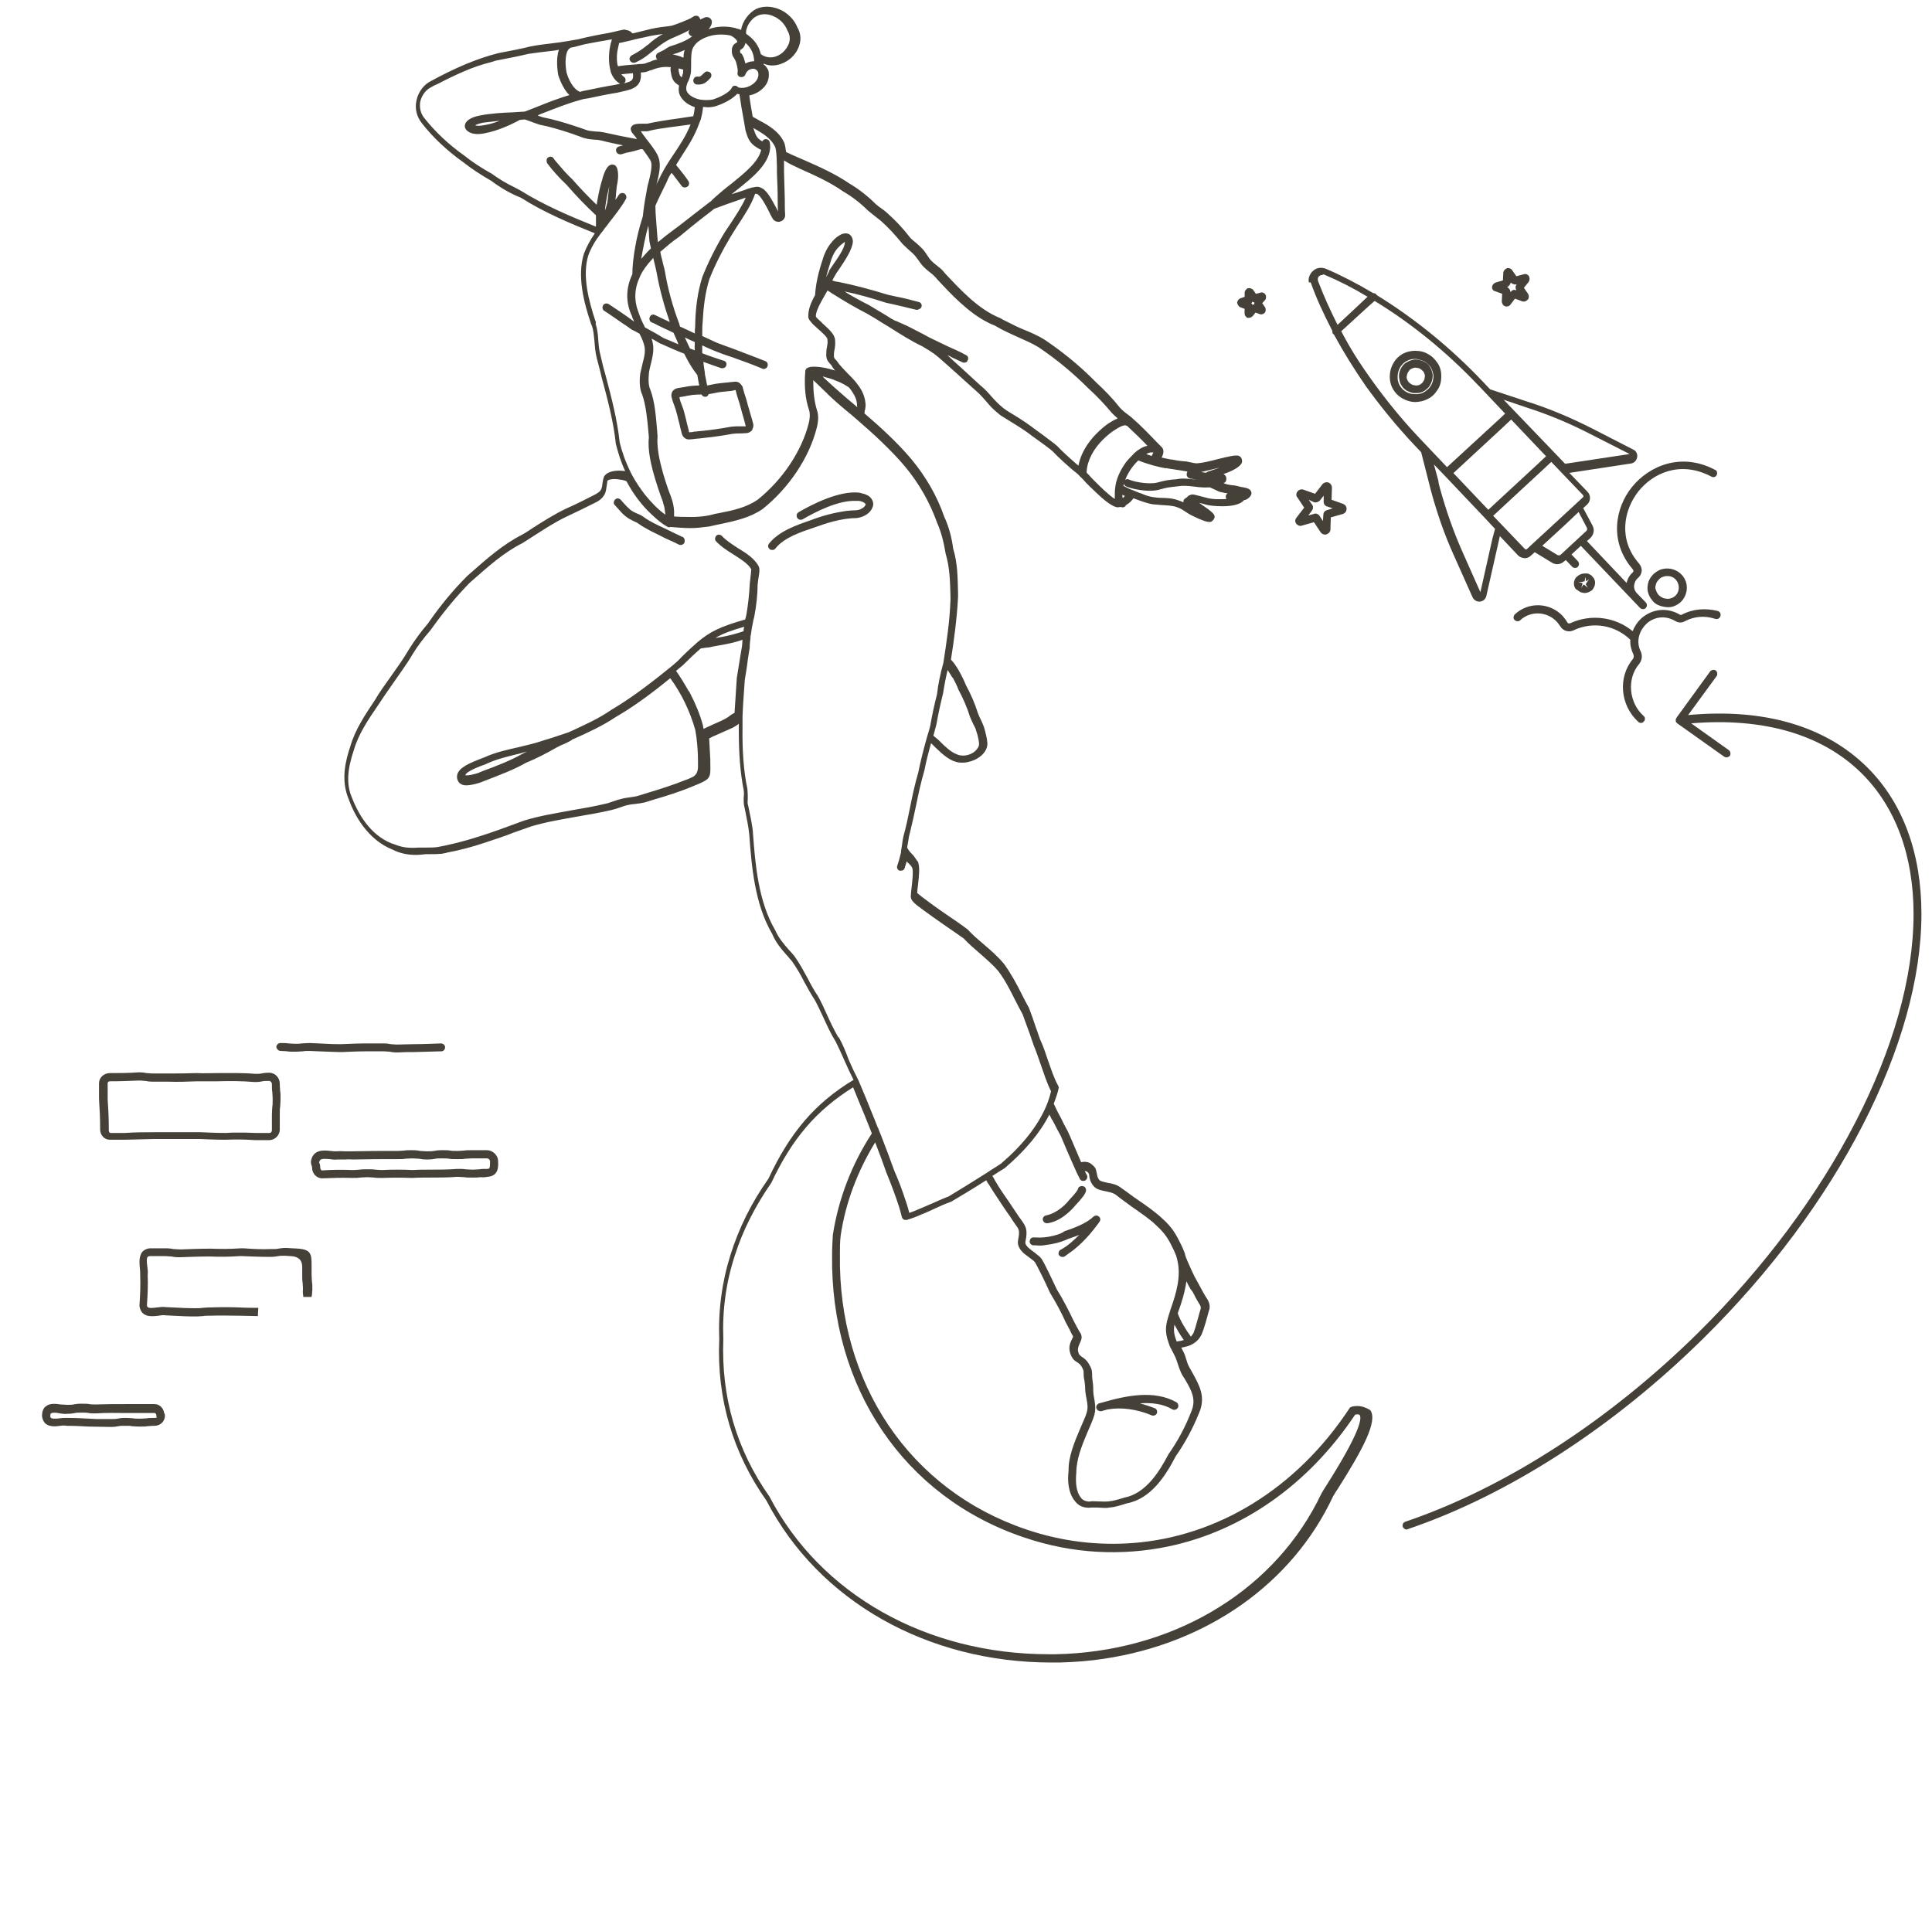 <svg width="182" height="181" viewBox="0 0 182 181" fill="none" xmlns="http://www.w3.org/2000/svg">
<path d="M175.877 72.272C171.957 68.392 166.128 66.698 159.026 67.368L161.711 63.697C161.818 63.52 161.782 63.307 161.64 63.169C161.463 63.063 161.25 63.099 161.112 63.24L157.933 67.616C157.933 67.616 157.933 67.652 157.898 67.687C157.898 67.722 157.862 67.722 157.862 67.758V67.9V67.935C157.862 67.971 157.862 68.006 157.898 68.041C157.933 68.077 157.969 68.112 158.004 68.148L162.421 71.287C162.492 71.322 162.563 71.358 162.634 71.358C162.741 71.358 162.883 71.287 162.954 71.216C163.06 71.039 163.025 70.826 162.883 70.688L159.314 68.148C166.097 67.585 171.642 69.172 175.353 72.839C178.567 76.013 180.262 80.602 180.262 86.104C180.262 98.097 172.454 113.233 159.952 125.581C151.544 133.871 141.76 140.185 132.398 143.359C132.185 143.43 132.078 143.643 132.149 143.852C132.22 143.993 132.362 144.1 132.504 144.1C132.54 144.1 132.575 144.1 132.611 144.064C142.08 140.854 151.966 134.47 160.445 126.108C173.128 113.619 181.004 98.274 181.004 86.104C181.004 80.354 179.237 75.592 175.881 72.275L175.877 72.272Z" fill="#454138"/>
<path d="M123.493 26.655C123.986 28.065 124.66 29.514 125.402 30.96C125.437 31.03 125.473 31.101 125.508 31.172C125.508 31.279 125.508 31.385 125.579 31.456C125.615 31.491 125.65 31.491 125.65 31.527C125.65 31.527 125.686 31.527 125.686 31.562C126.569 33.185 127.559 34.772 128.651 36.359C130.028 38.266 131.546 40.133 133.206 41.897L133.877 42.602L134.299 44.26L134.792 46.202C135.356 48.282 136.062 50.365 136.98 52.374L138.712 56.253C138.818 56.501 139.067 56.679 139.347 56.679H139.418C139.737 56.643 139.946 56.431 140.017 56.151L141.078 51.46L141.291 50.507L142.987 52.307C143.129 52.449 143.271 52.52 143.444 52.555C143.515 52.555 143.551 52.59 143.622 52.59C143.835 52.59 144.044 52.52 144.221 52.342L144.576 52.023L146.201 53.012C146.378 53.118 146.556 53.154 146.694 53.154C146.942 53.154 147.187 53.047 147.364 52.87L147.506 52.764L148.106 53.398C148.177 53.469 148.283 53.504 148.39 53.504C148.496 53.504 148.567 53.469 148.638 53.398C148.78 53.256 148.78 53.008 148.638 52.87L148.039 52.236L148.922 51.425L154.502 57.281C154.573 57.352 154.68 57.388 154.786 57.388C154.893 57.388 154.964 57.352 155.035 57.281C155.177 57.139 155.177 56.891 155.035 56.754L154.151 55.836C154.009 55.659 153.903 55.41 153.938 55.166C153.974 54.883 154.08 54.639 154.293 54.461C154.506 54.284 154.613 54.071 154.648 53.827C154.684 53.579 154.577 53.299 154.4 53.087C152.42 50.83 152.952 48.077 154.329 46.312C155.634 44.654 158.213 43.315 161.218 44.902C161.396 45.009 161.64 44.938 161.711 44.761C161.818 44.583 161.747 44.335 161.569 44.268C158.391 42.575 155.354 43.878 153.729 45.891C152.14 47.868 151.576 51.042 153.8 53.618C153.836 53.654 153.871 53.725 153.871 53.796C153.871 53.831 153.871 53.867 153.8 53.937C153.516 54.185 153.307 54.536 153.236 54.926L149.494 50.976L149.813 50.692C150.133 50.373 150.235 49.916 150.026 49.526L149.143 47.868L149.498 47.549C149.853 47.23 149.888 46.667 149.533 46.316L147.837 44.552L153.631 43.669C153.95 43.634 154.159 43.386 154.23 43.071C154.266 42.752 154.124 42.472 153.875 42.366L150.026 40.389C148.082 39.4 146.035 38.518 143.913 37.848L140.38 36.682L139.674 35.942C136.602 32.697 133.175 29.944 129.677 27.793C129.677 27.758 129.677 27.722 129.641 27.722C129.57 27.651 129.464 27.616 129.357 27.616C127.874 26.733 126.392 25.958 124.905 25.323C124.447 25.146 123.986 25.217 123.635 25.572C123.386 25.82 123.245 26.17 123.28 26.489C123.28 26.525 123.315 26.596 123.315 26.631C123.457 26.56 123.457 26.596 123.493 26.667V26.655ZM124.763 25.879C126.104 26.442 127.484 27.147 128.825 27.958L128.225 28.522L128.119 28.628L126.001 30.605C125.331 29.266 124.731 27.958 124.234 26.655C124.199 26.584 124.199 26.548 124.163 26.477V26.442C124.092 26.229 124.199 26.052 124.27 26.017C124.305 25.981 124.412 25.91 124.554 25.91C124.66 25.84 124.731 25.84 124.767 25.875L124.763 25.879ZM139.28 36.32L141.788 38.967L141.188 39.53L136.314 44.012L133.77 41.33C131.826 39.286 130.063 37.06 128.541 34.839C127.835 33.815 127.2 32.795 126.632 31.735C126.526 31.558 126.455 31.381 126.348 31.208L128.892 28.88L129.491 28.352C132.918 30.432 136.274 33.15 139.276 36.324L139.28 36.32ZM143.835 38.4C145.917 39.069 147.932 39.916 149.841 40.905L153.516 42.775L147.439 43.693L141.646 37.659L143.835 38.4ZM149.135 46.832L148.606 47.325L146.698 49.089L144.402 51.204L143.838 51.732C143.803 51.767 143.697 51.767 143.661 51.732L140.66 48.593L145.534 44.079L146.134 43.516L149.135 46.655C149.17 46.726 149.17 46.797 149.135 46.832ZM148.713 48.242L149.49 49.723C149.525 49.83 149.525 49.936 149.454 50.007L147.017 52.264C146.946 52.334 146.804 52.334 146.733 52.299L145.286 51.417L147.439 49.44L148.709 48.238L148.713 48.242ZM140.589 50.747L139.457 55.792L137.797 52.055C136.913 50.078 136.207 48.033 135.643 45.985L135.537 45.56L135.502 45.383V45.312L135.08 43.76L136.069 44.784L139.883 48.805L140.837 49.83L140.589 50.747ZM145.641 42.984L145.041 43.547L145.006 43.583L140.202 48.029L136.917 44.571L141.721 40.125L141.756 40.089L142.356 39.526L145.641 42.984Z" fill="#454138"/>
<path d="M132.078 37.521C132.469 37.734 132.891 37.876 133.313 37.876C133.526 37.876 133.703 37.84 133.912 37.805C134.232 37.734 134.512 37.592 134.796 37.415C135.044 37.238 135.253 36.99 135.431 36.71C135.608 36.462 135.714 36.147 135.75 35.828C135.785 35.509 135.785 35.194 135.714 34.875C135.643 34.556 135.502 34.276 135.292 34.028C135.08 33.744 134.835 33.535 134.587 33.394C134.303 33.217 134.023 33.11 133.703 33.075C133.384 33.039 133.068 33.039 132.749 33.11C132.114 33.252 131.581 33.638 131.266 34.205C130.947 34.733 130.844 35.406 130.982 36.04C131.124 36.675 131.546 37.206 132.078 37.521ZM131.901 34.595C132.149 34.205 132.5 33.961 132.926 33.855C133.068 33.819 133.175 33.819 133.317 33.819C133.388 33.819 133.494 33.819 133.565 33.855C133.778 33.89 133.987 33.961 134.2 34.067C134.378 34.173 134.555 34.315 134.693 34.493C134.831 34.67 134.906 34.847 134.977 35.091C135.048 35.304 135.048 35.517 135.012 35.725C134.977 35.938 134.906 36.151 134.8 36.324C134.693 36.497 134.551 36.678 134.342 36.816C134.165 36.958 133.952 37.065 133.743 37.1C133.601 37.135 133.423 37.135 133.285 37.135C133.001 37.135 132.721 37.065 132.473 36.923C132.082 36.71 131.802 36.324 131.696 35.899C131.66 35.757 131.66 35.615 131.66 35.473C131.66 35.119 131.767 34.839 131.909 34.591L131.901 34.595Z" fill="#454138"/>
<path d="M132.078 36.391C132.185 36.568 132.362 36.71 132.536 36.816C132.749 36.923 132.926 36.994 133.135 37.029H133.455C133.561 37.029 133.668 37.029 133.774 36.994C133.952 36.958 134.165 36.852 134.338 36.71C134.512 36.568 134.658 36.426 134.729 36.253C134.835 36.076 134.906 35.863 134.941 35.654C134.977 35.446 134.977 35.229 134.906 35.056C134.87 34.843 134.764 34.666 134.658 34.493C134.551 34.319 134.374 34.174 134.2 34.103C134.023 33.996 133.81 33.925 133.601 33.89C133.388 33.855 133.179 33.855 133.001 33.925C132.824 33.961 132.611 34.067 132.437 34.174C132.26 34.28 132.118 34.457 132.015 34.63C131.913 34.804 131.838 35.02 131.802 35.194V35.265C131.767 35.442 131.802 35.654 131.838 35.828C131.873 36.041 131.944 36.214 132.086 36.391H132.078ZM132.855 34.804C132.962 34.733 133.068 34.697 133.175 34.662C133.281 34.627 133.388 34.627 133.494 34.662C133.601 34.662 133.707 34.697 133.814 34.768C133.92 34.839 133.991 34.91 134.062 34.981C134.133 35.052 134.169 35.158 134.204 35.265C134.24 35.371 134.24 35.477 134.204 35.584C134.204 35.69 134.169 35.796 134.098 35.903C134.062 35.974 133.991 36.08 133.885 36.151C133.885 36.151 133.849 36.151 133.849 36.186C133.778 36.222 133.672 36.292 133.601 36.292C133.459 36.328 133.352 36.328 133.246 36.292C133.139 36.292 133.068 36.257 132.926 36.186C132.82 36.115 132.749 36.044 132.678 35.974C132.607 35.867 132.571 35.796 132.536 35.69C132.5 35.584 132.5 35.477 132.536 35.371C132.536 35.265 132.607 35.158 132.642 35.052C132.666 35.028 132.69 35.005 132.713 34.981C132.749 34.91 132.784 34.839 132.855 34.804Z" fill="#454138"/>
<path d="M156.77 57.171C156.876 57.171 156.947 57.206 157.054 57.206C157.196 57.206 157.338 57.206 157.511 57.171C158.004 57.029 158.395 56.746 158.643 56.324C158.892 55.899 158.963 55.407 158.856 54.95C158.75 54.493 158.434 54.067 158.008 53.819C157.582 53.571 157.089 53.5 156.632 53.607C156.419 53.642 156.21 53.748 155.961 53.926C155.748 54.067 155.607 54.245 155.468 54.453C155.33 54.662 155.256 54.879 155.22 55.123C155.185 55.371 155.185 55.615 155.256 55.828C155.327 56.076 155.433 56.285 155.575 56.462C155.717 56.675 155.894 56.852 156.103 56.954C156.316 57.061 156.525 57.132 156.774 57.167L156.77 57.171ZM155.958 55.194C155.993 55.052 156.028 54.91 156.099 54.804C156.17 54.698 156.277 54.591 156.383 54.485C156.525 54.379 156.632 54.343 156.774 54.308C156.88 54.272 156.951 54.272 157.058 54.272C157.271 54.272 157.448 54.308 157.622 54.414C157.87 54.556 158.044 54.804 158.115 55.084C158.186 55.363 158.15 55.647 158.008 55.895C157.866 56.143 157.618 56.32 157.338 56.387C157.196 56.423 157.018 56.423 156.88 56.387C156.738 56.387 156.632 56.316 156.49 56.245C156.383 56.175 156.277 56.104 156.17 55.962C156.099 55.855 156.028 55.714 155.993 55.572C155.922 55.466 155.922 55.324 155.958 55.186V55.194Z" fill="#454138"/>
<path d="M148.784 55.725C148.89 55.796 148.997 55.832 149.206 55.867C149.277 55.867 149.419 55.867 149.525 55.832C149.632 55.796 149.738 55.761 149.845 55.69C149.987 55.619 150.058 55.513 150.093 55.442C150.164 55.336 150.235 55.194 150.235 55.087C150.271 54.981 150.271 54.839 150.235 54.698C150.2 54.591 150.164 54.449 150.058 54.379C149.987 54.272 149.88 54.166 149.774 54.13C149.667 54.059 149.561 54.024 149.419 54.024C149.312 54.024 149.17 54.024 149.028 54.059C148.922 54.095 148.815 54.13 148.709 54.201C148.602 54.272 148.496 54.379 148.425 54.449C148.354 54.556 148.319 54.662 148.283 54.804C148.248 54.946 148.283 55.052 148.283 55.158C148.319 55.3 148.39 55.442 148.461 55.513C148.567 55.548 148.673 55.655 148.78 55.725H148.784ZM149.348 54.351L149.419 54.776L149.703 54.564L149.454 54.918C149.454 54.918 149.383 55.025 149.383 55.06L149.596 55.379L149.241 55.095H149.135L148.957 55.414L149.064 55.025V54.918L148.673 54.847L149.095 54.812C149.131 54.776 149.166 54.776 149.202 54.776H149.273L149.344 54.355L149.348 54.351Z" fill="#454138"/>
<path d="M158.43 57.911C158.395 57.947 158.288 57.947 158.253 57.911C157.085 57.206 155.674 57.348 154.648 58.23C154.258 58.585 153.978 59.006 153.8 59.463C152.175 58.124 149.88 57.805 147.901 58.723C147.794 58.758 147.688 58.723 147.652 58.652C147.546 58.439 147.368 58.227 147.195 58.018C145.992 56.75 143.98 56.679 142.707 57.876C142.565 58.018 142.529 58.266 142.671 58.404C142.813 58.542 143.062 58.581 143.2 58.439C144.189 57.522 145.708 57.593 146.627 58.546C146.769 58.687 146.875 58.865 146.982 59.002C147.23 59.428 147.759 59.601 148.216 59.392C150.054 58.51 152.172 58.9 153.583 60.275C153.548 60.731 153.654 61.192 153.867 61.649C153.938 61.791 153.903 61.968 153.832 62.075C152.384 63.804 152.629 66.45 154.325 68.002C154.396 68.073 154.502 68.109 154.573 68.109C154.68 68.109 154.786 68.073 154.857 67.967C154.999 67.825 154.999 67.577 154.822 67.439C153.445 66.206 153.232 63.945 154.4 62.571C154.684 62.216 154.755 61.76 154.542 61.338C154.049 60.279 154.542 59.294 155.106 58.762C155.705 58.199 156.766 57.88 157.827 58.514C158.111 58.691 158.462 58.691 158.746 58.514C159.629 58.057 160.619 57.986 161.573 58.301C161.786 58.372 161.995 58.266 162.066 58.053C162.137 57.841 162.031 57.628 161.818 57.561C160.686 57.277 159.487 57.348 158.426 57.915L158.43 57.911Z" fill="#454138"/>
<path d="M116.852 28.951L117.242 29.093V29.518C117.242 29.695 117.349 29.873 117.526 29.944H117.633C117.775 29.944 117.917 29.873 118.023 29.766L118.272 29.447L118.662 29.589C118.839 29.66 119.052 29.589 119.155 29.447C119.261 29.305 119.261 29.057 119.155 28.919L118.906 28.565L119.19 28.246C119.297 28.104 119.297 27.892 119.19 27.718C119.084 27.576 118.871 27.506 118.733 27.576L118.311 27.683L118.062 27.328C117.956 27.186 117.743 27.116 117.57 27.151C117.428 27.186 117.25 27.399 117.25 27.541V27.966L116.828 28.108C116.686 28.179 116.544 28.356 116.544 28.533C116.58 28.711 116.722 28.919 116.864 28.955L116.852 28.951ZM117.984 28.423C118.019 28.459 118.09 28.459 118.161 28.494V28.671C118.09 28.671 118.019 28.707 117.984 28.707C117.948 28.671 117.913 28.6 117.877 28.565C117.913 28.529 117.948 28.494 117.984 28.423Z" fill="#454138"/>
<path d="M140.837 27.431L141.508 27.679L141.472 28.384C141.472 28.561 141.579 28.774 141.756 28.841C141.827 28.876 141.863 28.876 141.934 28.876C142.076 28.876 142.218 28.805 142.289 28.699L142.711 28.136L143.381 28.384C143.559 28.455 143.771 28.384 143.909 28.242C144.048 28.1 144.051 27.852 143.945 27.679L143.555 27.116L144.012 26.552C144.119 26.375 144.119 26.163 144.012 25.989C143.87 25.812 143.657 25.776 143.519 25.847L142.849 26.025L142.427 25.426C142.32 25.284 142.107 25.213 141.934 25.284C141.76 25.355 141.614 25.532 141.614 25.709L141.579 26.415L140.873 26.627C140.695 26.698 140.553 26.875 140.553 27.084C140.553 27.226 140.66 27.403 140.837 27.439V27.431ZM142.32 26.619C142.462 26.761 142.675 26.832 142.849 26.797H142.884C142.742 26.938 142.742 27.151 142.849 27.36C142.636 27.253 142.427 27.324 142.32 27.502L142.285 27.537V27.502C142.285 27.324 142.178 27.147 141.965 27.045C142.107 27.009 142.285 26.797 142.32 26.619Z" fill="#454138"/>
<path d="M122.117 49.341C122.259 49.518 122.472 49.589 122.645 49.518L123.777 49.199L124.412 50.152C124.518 50.294 124.66 50.365 124.834 50.365C124.869 50.365 124.94 50.365 124.976 50.33C125.189 50.259 125.331 50.081 125.331 49.873L125.366 48.742L126.498 48.423C126.711 48.352 126.853 48.175 126.853 47.931C126.853 47.718 126.711 47.541 126.534 47.474L125.437 47.084L125.473 45.954C125.473 45.741 125.366 45.564 125.153 45.462C124.94 45.391 124.731 45.462 124.589 45.603L123.883 46.521L122.787 46.131C122.574 46.06 122.365 46.131 122.223 46.308C122.081 46.486 122.081 46.734 122.223 46.871L122.858 47.825L122.152 48.742C121.975 48.955 121.975 49.164 122.117 49.341ZM123.812 47.328C123.99 47.364 124.203 47.293 124.341 47.151L124.696 46.694V47.222C124.66 47.47 124.838 47.679 125.015 47.714L125.544 47.892L124.98 48.069C124.767 48.14 124.66 48.317 124.66 48.526L124.625 49.089L124.305 48.597C124.199 48.455 124.057 48.384 123.915 48.384C123.879 48.384 123.808 48.384 123.773 48.419L123.245 48.561L123.564 48.136C123.706 47.959 123.741 47.711 123.599 47.537L123.28 47.08L123.808 47.328H123.812Z" fill="#454138"/>
<path d="M127.342 132.528C127.236 132.564 127.165 132.599 127.129 132.67C122.113 140.291 114.659 144.769 106.713 145.372C103.427 145.62 100.036 145.23 96.715 144.104C85.693 140.401 78.949 130.311 79.122 118.207C79.122 117.609 79.122 117.006 79.193 116.408C79.651 113.304 80.783 110.338 82.443 107.624C82.833 108.613 83.184 109.566 83.504 110.484C83.894 111.437 84.316 112.528 84.671 113.623C84.778 113.977 84.884 114.328 84.955 114.647C84.991 114.753 85.026 114.824 85.133 114.895C85.204 114.931 85.275 114.931 85.31 114.931H85.416C85.909 114.789 86.371 114.612 86.828 114.403C87.219 114.261 87.57 114.084 87.96 113.91C88.489 113.662 89.021 113.418 89.621 113.205C90.575 112.642 91.636 112.004 92.906 111.193C92.977 111.335 93.083 111.512 93.19 111.65C93.612 112.355 94.109 113.06 94.566 113.765C94.743 114.048 94.956 114.328 95.13 114.576C95.343 114.895 95.485 115.139 95.623 115.317C96.013 115.844 96.08 115.915 95.907 116.833C95.8 117.361 96.12 117.786 96.471 118.101C96.648 118.243 96.861 118.385 97.035 118.527C97.177 118.633 97.425 118.81 97.492 118.916C97.705 119.235 98.517 120.894 98.904 121.776C99.503 122.764 100.036 123.753 100.387 124.564C100.635 125.021 100.844 125.411 100.951 125.659C101.022 125.801 101.093 125.907 101.093 125.907C101.093 125.943 101.022 126.085 100.986 126.156C100.844 126.439 100.631 126.896 100.809 127.459C100.986 128.022 101.231 128.2 101.479 128.342C101.621 128.448 101.763 128.519 101.901 128.767C102.079 129.086 102.079 129.157 102.079 129.366C102.079 129.543 102.079 129.72 102.15 130.035C102.185 130.283 102.221 130.527 102.221 130.776C102.221 130.988 102.256 131.232 102.292 131.445C102.54 132.749 102.54 132.784 101.972 134.092L101.759 134.584C101.231 135.817 100.627 137.266 100.663 138.57C100.556 139.417 100.592 140.65 101.298 141.465C101.546 141.784 102.004 142.134 102.852 142.028H103.38C103.558 142.028 103.802 142.064 104.051 142.064C104.192 142.064 104.37 142.064 104.508 142.028C105.036 141.993 105.569 141.815 106.133 141.638C108.428 141.213 109.808 139.027 110.759 137.192C111.607 135.99 112.384 134.545 112.948 133.135C113.618 131.618 112.983 130.523 112.348 129.362C112.242 129.149 112.1 128.936 111.993 128.727C111.887 128.515 111.816 128.302 111.745 128.058C111.674 127.81 111.603 127.601 111.496 127.388C111.425 127.247 111.354 127.105 111.283 126.963C111.705 126.892 112.131 126.786 112.486 126.538C112.77 126.36 113.015 126.081 113.192 125.726C113.44 125.128 113.649 124.352 113.827 123.682L113.933 123.328C114.004 122.973 113.898 122.623 113.649 122.268C113.437 121.949 113.259 121.599 113.086 121.28L112.873 120.89C112.415 120.114 112.131 119.409 111.847 118.775L111.705 118.42C111.67 118.314 111.634 118.243 111.634 118.137C111.528 117.853 111.421 117.573 111.279 117.29C110.786 116.301 110.467 115.667 109.477 114.785C108.878 114.222 107.994 113.584 107.111 112.985C106.898 112.843 106.689 112.701 106.511 112.56C106.192 112.311 105.876 112.103 105.628 111.925C105.238 111.606 104.78 111.5 104.323 111.433C104.287 111.433 104.216 111.398 104.181 111.398C103.897 111.327 103.652 111.291 103.546 111.15C103.404 110.972 103.368 110.795 103.333 110.586C103.297 110.445 103.262 110.232 103.191 110.059C103.155 110.023 103.12 109.952 103.084 109.917C102.836 109.669 102.662 109.527 102.449 109.491C102.378 109.491 102.307 109.456 102.236 109.456C102.13 109.456 101.988 109.456 101.846 109.491C101.598 108.928 101.353 108.326 101.105 107.762C100.927 107.337 100.75 106.916 100.576 106.561C100.363 106.171 100.119 105.714 99.906 105.257C99.799 105.08 99.728 104.903 99.622 104.73C99.622 104.694 99.586 104.659 99.586 104.659C99.48 104.411 99.373 104.202 99.267 103.989C99.444 103.497 99.622 103.036 99.724 102.544C99.76 102.473 99.724 102.366 99.689 102.296C99.267 101.555 99.018 100.708 98.699 99.826C98.486 99.192 98.277 98.558 97.993 97.955C97.851 97.601 97.745 97.215 97.603 96.86C97.39 96.226 97.181 95.592 96.932 94.954C96.684 94.529 96.475 94.107 96.262 93.686C95.769 92.697 95.236 91.709 94.566 90.791C94.002 90.121 93.332 89.523 92.657 88.956C92.373 88.707 92.129 88.499 91.845 88.251C91.632 88.038 91.387 87.825 91.174 87.581C90.539 87.089 89.834 86.628 89.124 86.135C88.702 85.852 88.311 85.572 87.921 85.289C87.743 85.147 87.566 85.041 87.392 84.899C87.144 84.722 86.58 84.3 86.403 84.123C86.403 83.946 86.438 83.698 86.474 83.418C86.58 82.5 86.651 81.76 86.509 81.303C86.509 81.267 86.509 81.232 86.474 81.197C86.438 81.126 86.403 81.09 86.367 81.055C86.225 80.842 86.083 80.629 85.945 80.492C85.803 80.35 85.626 80.172 85.452 79.857C85.487 79.645 85.523 79.467 85.558 79.259C85.594 79.011 85.629 78.766 85.701 78.518C85.913 77.636 86.123 76.754 86.3 75.871C86.513 74.812 86.757 73.686 87.077 72.591C87.254 71.708 87.467 70.862 87.712 70.015C87.818 70.121 87.925 70.228 88.031 70.334L88.102 70.405C88.773 71.039 89.514 71.779 90.468 71.85H90.717C91.001 71.85 91.281 71.779 91.6 71.673C91.92 71.567 92.2 71.389 92.448 71.181C92.839 70.826 93.048 70.405 93.012 69.979C92.977 69.522 92.835 68.991 92.693 68.498C92.622 68.286 92.515 68.073 92.409 67.829C92.302 67.616 92.196 67.403 92.125 67.195C91.841 66.277 91.419 65.324 90.993 64.548C90.709 63.843 90.394 63.28 90.11 62.819L90.074 62.783C89.932 62.535 89.755 62.327 89.581 62.149C89.865 60.349 90.145 58.305 90.251 56.257V55.903C90.216 54.493 90.216 53.043 89.794 51.704C89.652 50.609 89.372 49.589 88.946 48.672C88.276 46.73 87.215 44.898 85.838 43.24C84.498 41.653 82.944 40.243 81.422 38.935C81.457 38.864 81.457 38.794 81.457 38.723C81.457 38.687 81.457 38.652 81.493 38.616C81.528 38.404 81.564 38.159 81.528 37.982C81.457 37.1 81 36.466 80.574 35.938C80.361 35.69 80.152 35.481 79.903 35.233C79.584 34.914 79.304 34.599 79.055 34.315C78.913 34.103 78.807 33.961 78.7 33.858C78.558 33.717 78.558 33.681 78.558 33.433C78.558 33.185 78.594 33.008 78.629 32.87C78.665 32.657 78.7 32.444 78.665 32.023C78.629 31.495 78.101 31.035 77.569 30.542C77.498 30.507 77.462 30.436 77.391 30.365C77.143 30.152 76.898 29.908 76.863 29.837C76.827 29.554 77.005 29.061 77.356 28.427C77.427 28.321 77.462 28.215 77.533 28.108C77.675 27.86 77.817 27.616 77.955 27.368C78.062 27.439 78.132 27.474 78.239 27.545C78.275 27.58 78.346 27.616 78.381 27.651C78.416 27.651 78.416 27.687 78.452 27.687C79.513 28.356 80.712 29.061 81.631 29.522C82.124 29.806 82.656 30.121 83.149 30.44C83.326 30.546 83.504 30.652 83.677 30.759C84.738 31.428 85.831 32.133 86.891 32.63C88.023 33.299 88.161 33.441 88.8 34.004C88.978 34.146 89.155 34.323 89.4 34.532L90.106 35.166C90.705 35.694 91.34 36.297 91.908 36.789C92.401 37.214 92.649 37.529 92.933 37.848C93.253 38.238 93.568 38.589 94.239 39.117L94.345 39.187C95.122 39.68 96.041 40.211 96.782 40.739C97.102 40.987 97.488 41.267 97.843 41.515C98.336 41.87 98.868 42.256 99.148 42.504C99.606 42.996 100.738 44.056 101.479 44.619C101.515 44.654 101.586 44.725 101.621 44.761L101.692 44.831C101.728 44.867 101.728 44.902 101.799 44.938C101.87 45.009 101.976 45.115 102.047 45.186C102.225 45.399 102.402 45.576 102.576 45.749L102.682 45.855C103.672 46.809 104.591 47.691 105.261 47.797C105.368 47.797 105.474 47.762 105.581 47.762C105.652 47.797 105.723 47.797 105.758 47.797C105.9 47.797 106.007 47.726 106.078 47.584C106.326 47.443 106.535 47.266 106.713 47.021C106.748 46.986 106.748 46.95 106.784 46.95C106.819 46.95 106.854 46.986 106.89 46.986C107.454 47.199 108.124 47.443 108.621 47.514C108.905 47.549 109.185 47.549 109.469 47.584C109.962 47.62 110.459 47.62 110.917 47.797C111.307 47.939 111.409 48.045 111.587 48.152C111.764 48.258 111.942 48.4 112.293 48.577C113.283 49.069 113.705 49.176 113.953 49.176C114.06 49.176 114.131 49.14 114.166 49.105C114.273 49.034 114.379 48.892 114.415 48.75C114.45 48.467 114.308 48.293 112.967 47.376C113.18 47.411 113.389 47.482 113.638 47.553C113.886 47.624 114.486 47.695 115.156 47.695C115.968 47.695 116.852 47.553 117.171 47.132C117.384 47.096 117.562 46.99 117.7 46.848C117.913 46.635 117.913 46.423 117.877 46.356C117.771 46.037 117.487 45.966 116.852 45.863L116.568 45.792C116.426 45.757 116.284 45.721 116.11 45.721C115.862 45.686 115.582 45.651 115.333 45.544C115.298 45.544 115.298 45.509 115.262 45.509C115.298 45.473 115.369 45.473 115.404 45.438C115.44 45.403 115.475 45.367 115.475 45.332C115.546 45.225 115.546 44.977 115.475 44.875C115.44 44.768 115.333 44.733 115.262 44.662C116.075 44.379 116.852 43.992 116.994 43.567C117.029 43.39 116.994 43.177 116.852 43.039C116.816 43.004 116.745 42.968 116.674 42.933C116.319 42.862 115.755 43.004 114.73 43.252C114.06 43.429 113.318 43.606 112.857 43.642C112.679 43.677 112.364 43.606 112.044 43.536C111.902 43.5 111.76 43.465 111.587 43.465C111.129 43.429 110.739 43.358 110.353 43.288H110.282C109.962 43.217 109.718 43.181 109.434 43.11C109.576 42.791 109.753 42.37 109.363 42.051L109.292 41.98L109.008 41.696C108.373 41.027 107.383 40.003 106.677 39.404L106.642 39.369C106.571 39.298 106.429 39.191 106.287 39.085C106.038 38.908 105.723 38.66 105.474 38.38C104.839 37.569 104.027 36.722 103.285 36.052C102.016 34.749 100.635 33.583 99.153 32.523C98.904 32.346 98.695 32.204 98.447 32.031C97.776 31.606 97.035 31.291 96.329 31.007C96.151 30.936 95.938 30.83 95.765 30.759C95.481 30.617 95.201 30.475 94.917 30.333C94.704 30.227 94.459 30.121 94.246 29.979C92.196 29.168 90.504 27.332 89.017 25.745L88.84 25.532C88.662 25.32 88.449 25.178 88.24 25.005C88.063 24.863 87.885 24.721 87.747 24.579C87.57 24.402 87.463 24.225 87.325 24.016C87.183 23.803 87.041 23.59 86.868 23.417C86.694 23.244 86.513 23.063 86.304 22.89C86.126 22.748 85.913 22.57 85.775 22.433C85.07 21.515 84.364 20.774 83.693 20.176C83.48 19.963 83.236 19.786 82.952 19.577C82.774 19.471 82.632 19.329 82.494 19.223C81.753 18.482 80.905 17.813 80.057 17.316C78.716 16.399 77.229 15.729 75.782 15.095C75.218 14.847 74.615 14.603 74.051 14.319C73.98 13.756 73.909 13.508 73.873 13.437C73.416 12.413 72.426 11.814 71.543 11.357C71.472 11.322 71.401 11.286 71.365 11.251C71.223 11.18 71.046 11.074 70.908 11.003C70.801 10.369 70.659 9.628 70.588 8.99C71.152 8.884 71.685 8.565 72.036 8.143C72.391 7.718 72.493 7.19 72.391 6.662C72.284 6.414 72.142 6.206 71.933 6.064V5.993C72.181 6.099 72.462 6.17 72.746 6.17C73.38 6.17 74.015 5.887 74.477 5.501C75.254 4.831 75.747 3.63 75.112 2.574C74.828 1.834 74.157 1.164 73.345 0.845C72.603 0.562 71.862 0.562 71.227 0.845C70.557 1.2 69.922 2.011 69.815 2.822C69.673 2.751 69.531 2.716 69.358 2.681C69.322 2.681 69.322 2.645 69.287 2.645C68.403 2.432 67.52 2.468 66.743 2.751C67.063 2.397 67.134 2.046 66.992 1.834C66.885 1.656 66.601 1.515 66.286 1.692C66.215 1.727 66.108 1.763 65.966 1.834C65.931 1.692 65.86 1.586 65.753 1.515C65.576 1.444 65.398 1.479 65.225 1.621C64.941 1.834 63.529 2.361 63.245 2.432C63.21 2.432 63.139 2.432 62.997 2.468C62.642 2.503 62.007 2.574 61.372 2.716L59.925 3.07C59.782 3.106 59.676 3.141 59.57 3.141C59.428 2.964 59.25 2.858 58.97 2.822C58.899 2.787 58.828 2.787 58.757 2.787C58.722 2.787 58.686 2.822 58.615 2.822C58.438 2.858 58.225 2.893 57.98 2.964C57.767 3 57.558 3.07 57.345 3.106C56.497 3.248 55.401 3.46 54.451 3.705C54.238 3.74 54.029 3.775 53.816 3.811L53.638 3.846C53.039 3.953 52.471 4.024 51.907 4.094C51.307 4.165 50.673 4.236 49.963 4.378C49.115 4.591 48.196 4.768 47.277 4.941L46.922 5.012C44.978 5.504 42.86 6.387 40.423 7.73C39.788 8.12 39.362 8.789 39.22 9.53C39.078 10.27 39.256 10.975 39.713 11.574C40.774 12.948 42.186 14.256 43.633 15.276C44.374 15.875 45.364 16.509 46.283 17.041C47.131 17.675 48.086 18.242 49.075 18.628C51.229 20.003 53.666 21.026 56.036 21.98C55.578 22.649 55.259 23.248 55.011 23.886C54.34 26.001 55.011 28.541 55.681 30.518C55.681 30.542 55.693 30.566 55.717 30.589C55.929 31.117 55.929 31.578 56.001 32.141C56.036 32.634 56.072 33.13 56.214 33.728C56.355 34.292 56.533 34.894 56.671 35.528C57.235 37.608 57.803 39.762 58.012 41.807C58.225 42.653 58.505 43.571 58.895 44.382C58.154 44.276 57.27 44.347 56.915 44.875C56.809 45.123 56.773 45.403 56.738 45.651C56.738 45.792 56.703 45.899 56.667 46.005C56.596 46.289 56.277 46.462 56.103 46.568C55.22 47.025 54.23 47.522 53.275 47.943C52.179 48.471 51.122 49.144 50.132 49.778C49.813 49.991 49.497 50.204 49.178 50.377C47.376 51.295 45.822 52.669 44.339 53.977L44.02 54.26C42.714 55.564 41.476 57.049 40.312 58.742C39.678 59.483 39.078 60.294 38.546 61.141C38.017 62.059 37.378 62.941 36.779 63.788C36.286 64.493 35.754 65.198 35.332 65.938C34.413 67.313 33.458 68.727 33.001 70.314C32.543 71.689 32.082 73.489 32.859 75.324C33.352 76.699 34.59 79.097 36.992 80.05C37.698 80.405 38.404 80.543 39.216 80.543C39.5 80.543 39.816 80.507 40.099 80.472H40.522C40.876 80.472 41.227 80.472 41.618 80.436C41.724 80.401 41.831 80.401 41.973 80.365C42.008 80.365 42.044 80.365 42.079 80.33C43.247 80.117 44.446 79.802 45.613 79.412C45.826 79.341 46.035 79.27 46.248 79.2C46.954 78.951 47.66 78.743 48.33 78.459C48.752 78.317 49.213 78.14 49.635 78.002L50.026 77.861C51.438 77.435 52.92 77.191 54.514 76.907C55.539 76.73 56.596 76.553 57.621 76.309C57.905 76.238 58.15 76.167 58.434 76.061C58.682 75.99 58.891 75.883 59.14 75.848C59.388 75.777 59.597 75.777 59.846 75.742C60.13 75.706 60.41 75.671 60.729 75.6L61.648 75.316C62.851 74.962 64.085 74.576 65.252 74.083C65.501 73.977 65.674 73.906 65.852 73.835C66.913 73.378 66.948 73.201 66.913 71.964V71.575C66.877 70.799 66.842 70.165 66.806 69.562C66.877 69.526 66.984 69.491 67.09 69.42C67.126 69.42 67.126 69.385 67.161 69.385C67.232 69.349 67.339 69.314 67.41 69.278C67.938 69.03 68.541 68.786 68.999 68.573C69.318 68.396 69.492 68.29 69.598 68.183V68.853C69.598 71.039 69.74 72.839 70.056 74.426C70.091 74.674 70.091 74.918 70.056 75.166C70.056 75.415 70.056 75.659 70.091 75.871L70.162 76.191C70.34 77.073 70.517 77.92 70.584 78.625C70.797 81.519 71.077 85.151 72.738 87.975C73.093 88.822 73.585 89.385 74.078 89.952C74.256 90.129 74.398 90.342 74.571 90.515C75.029 91.149 75.419 91.819 75.774 92.528C76.094 93.091 76.409 93.694 76.764 94.221C77.048 94.749 77.293 95.281 77.541 95.809C77.896 96.585 78.247 97.361 78.708 98.101C79.028 98.735 79.308 99.369 79.592 100.007C79.84 100.57 80.12 101.173 80.404 101.736C76.729 103.958 74.398 106.746 72.387 111.051C70.762 113.343 69.594 115.742 68.817 118.211C68.005 120.787 67.65 123.469 67.757 126.183C67.508 131.756 69.026 136.873 72.209 141.39C77.119 150.843 87.365 156.629 99.054 156.629H99.795C101.207 156.593 102.623 156.487 103.999 156.274C113.677 154.829 121.73 149.22 125.583 140.965C125.619 140.894 125.725 140.752 125.796 140.61C125.867 140.504 125.903 140.433 126.009 140.291C128.375 136.553 129.823 133.871 129.081 132.847C128.411 132.457 127.949 132.39 127.314 132.528H127.342ZM124.057 141.559C119.569 150.169 110.246 155.636 99.436 155.849H98.802C87.321 155.849 77.289 150.24 72.485 140.996C69.377 136.585 67.93 131.611 68.139 126.179C68.033 123.462 68.388 120.819 69.236 118.243C69.977 115.915 71.144 113.623 72.663 111.433C74.607 107.305 76.867 104.623 80.365 102.437C80.755 103.426 81.142 104.308 81.496 105.19C81.71 105.718 81.918 106.25 82.132 106.778C80.223 109.704 78.988 112.949 78.456 116.337C78.42 116.971 78.385 117.569 78.385 118.207C78.207 130.697 85.133 141.032 96.471 144.844C101.026 146.396 105.656 146.609 110.069 145.691C116.958 144.246 123.209 139.941 127.661 133.273C127.874 133.237 128.052 133.237 128.083 133.308C128.332 133.663 128.012 135.108 124.976 139.905C124.763 140.224 124.621 140.468 124.518 140.646C124.376 140.929 124.199 141.244 124.061 141.563L124.057 141.559ZM78.984 97.743C78.562 97.037 78.207 96.262 77.853 95.486C77.604 94.922 77.36 94.391 77.04 93.828C76.685 93.3 76.37 92.733 76.086 92.169C75.695 91.464 75.309 90.724 74.816 90.054C74.638 89.842 74.461 89.629 74.287 89.456C73.794 88.892 73.369 88.396 73.018 87.62C71.428 84.903 71.144 81.378 70.935 78.554C70.9 77.813 70.687 76.931 70.513 76.049L70.442 75.765C70.407 75.588 70.442 75.375 70.442 75.202C70.442 74.954 70.442 74.674 70.407 74.32C70.052 72.662 69.914 70.755 69.949 68.427V67.51C69.985 66.344 70.091 65.147 70.162 64.052C70.269 63.418 70.375 62.783 70.446 62.145L70.624 61.015C70.624 60.696 70.659 60.416 70.695 60.133V59.956C70.695 59.92 70.73 59.885 70.73 59.849V59.814C70.766 59.566 70.801 59.322 70.837 59.109C70.872 59.002 70.872 58.861 70.908 58.754C70.943 58.542 70.979 58.364 71.05 58.12C71.263 57.025 71.369 55.934 71.369 55.087L71.44 54.524C71.547 53.89 71.582 53.607 71.476 53.358C71.085 52.618 70.273 52.09 69.496 51.629C68.967 51.275 68.4 50.924 68.013 50.499C67.871 50.357 67.623 50.322 67.485 50.464C67.347 50.605 67.307 50.853 67.449 50.991C67.906 51.484 68.51 51.874 69.074 52.224C69.78 52.681 70.486 53.106 70.77 53.634C70.77 53.74 70.734 54.059 70.699 54.375L70.628 55.009C70.592 55.855 70.486 56.915 70.308 57.935C70.273 58.077 70.237 58.219 70.202 58.361C67.906 59.03 66.917 59.455 65.611 60.582C65.576 60.617 65.54 60.653 65.505 60.688C65.012 61.114 64.48 61.606 63.844 62.276C63.561 62.524 63.281 62.768 62.961 63.016C60.879 64.71 59.219 65.911 57.558 66.895C56.391 67.707 55.05 68.305 53.745 68.908L53.496 69.014C53.074 69.156 52.542 69.333 52.013 69.507C51.45 69.684 50.882 69.861 50.424 69.999C49.931 70.141 49.399 70.247 48.87 70.389C47.774 70.637 46.646 70.881 45.656 71.342L45.372 71.448C44.276 71.874 43.255 72.295 43.077 72.965C43.041 73.142 43.006 73.422 43.255 73.741C43.396 73.882 43.609 73.989 43.889 73.989C44.209 73.989 44.631 73.918 45.195 73.741L45.652 73.564C46.922 73.071 48.373 72.539 49.537 71.87C50.491 71.48 51.517 70.952 52.364 70.46C52.755 70.247 52.928 70.176 53.106 70.105C53.283 70.034 53.425 69.964 53.812 69.751C53.847 69.751 53.883 69.716 53.883 69.68L54.06 69.609C55.401 69.01 56.781 68.376 57.98 67.565C59.57 66.647 61.194 65.485 63.139 63.894C64.2 65.34 65.012 67.033 65.505 68.798C65.54 69.046 65.576 69.255 65.611 69.503C65.682 70.137 65.753 70.842 65.753 71.724V72.114C65.777 72.702 65.577 73.079 65.154 73.245C64.976 73.315 64.799 73.422 64.554 73.493C63.422 73.95 62.188 74.339 61.021 74.694L60.102 74.977C59.853 75.048 59.574 75.084 59.325 75.119C59.077 75.155 58.797 75.19 58.548 75.261C58.264 75.332 58.02 75.403 57.736 75.509C57.487 75.58 57.278 75.686 57.03 75.722C56.004 75.97 54.979 76.147 53.958 76.32C52.439 76.604 50.85 76.848 49.367 77.309L48.977 77.451C46.433 78.404 43.783 79.357 41.137 79.814C40.817 79.85 40.502 79.85 40.182 79.85H39.441C38.593 79.92 37.887 79.85 37.217 79.566C37.11 79.531 37.004 79.495 36.897 79.46C34.744 78.613 33.648 76.427 33.155 75.155C32.626 73.922 32.697 72.543 33.332 70.672C33.754 69.192 34.673 67.813 35.592 66.474C36.049 65.769 36.546 65.064 37.039 64.359C37.639 63.477 38.309 62.594 38.842 61.677C39.334 60.865 39.902 60.125 40.573 59.349C41.776 57.656 42.974 56.21 44.213 54.938L44.532 54.654C45.98 53.386 47.462 52.043 49.229 51.161C49.549 50.948 49.9 50.735 50.219 50.527C51.209 49.892 52.234 49.223 53.256 48.727C54.246 48.27 55.235 47.773 56.083 47.352C56.612 47.104 56.967 46.718 57.073 46.257C57.109 46.115 57.109 45.974 57.144 45.832C57.18 45.619 57.215 45.375 57.215 45.304C57.322 45.162 57.779 45.091 58.276 45.162C58.525 45.198 58.804 45.233 59.017 45.34C59.581 46.399 60.22 47.281 60.962 48.057C61.561 48.656 62.164 49.223 62.835 49.609C62.906 49.644 62.977 49.68 63.048 49.68C63.072 49.68 63.095 49.668 63.119 49.644C63.683 49.68 64.322 49.751 64.957 49.751C65.241 49.751 65.521 49.751 65.84 49.715C66.159 49.68 66.439 49.644 66.759 49.609C66.83 49.609 66.901 49.574 66.936 49.574C67.149 49.538 67.358 49.467 67.571 49.432L67.926 49.361C69.267 49.077 70.683 48.762 71.846 47.951C74.319 45.974 76.228 43.118 76.934 40.33C77.111 39.66 77.111 39.097 76.969 38.671C76.685 37.754 76.614 36.836 76.614 36.06V35.812C76.969 36.166 77.356 36.517 77.711 36.871C77.782 36.942 77.888 37.013 77.959 37.12L77.995 37.155C78.7 37.825 79.442 38.459 80.183 39.061L80.712 39.518C82.266 40.857 83.89 42.342 85.267 43.965C86.608 45.588 87.597 47.352 88.268 49.223C88.658 50.105 88.903 51.058 89.08 52.149C89.471 53.453 89.502 54.796 89.538 56.206V56.525C89.467 58.569 89.147 60.653 88.867 62.453C88.583 63.477 88.374 64.465 88.268 65.415C88.019 66.368 87.81 67.356 87.633 68.376C87.562 68.695 87.455 69.01 87.349 69.365L87.278 69.613C86.994 70.637 86.714 71.728 86.501 72.788C86.182 73.882 85.937 75.009 85.724 76.104C85.547 76.986 85.369 77.833 85.125 78.715C85.054 78.999 85.018 79.243 84.983 79.526C84.947 79.739 84.912 79.983 84.876 80.231V80.338L84.805 80.586C84.699 81.011 84.699 81.043 84.521 81.575C84.45 81.787 84.592 82 84.77 82.031H84.876C85.054 82.031 85.196 81.925 85.231 81.748C85.338 81.429 85.373 81.291 85.409 81.149C85.48 81.22 85.515 81.291 85.586 81.326C85.764 81.504 85.87 81.61 85.941 81.783C86.047 82.102 85.941 83.052 85.87 83.654C85.835 83.973 85.799 84.288 85.799 84.466C85.799 84.82 86.083 85.1 87.069 85.805C87.597 86.195 88.201 86.616 88.8 87.037C89.471 87.494 90.177 87.991 90.78 88.412C91.237 88.904 91.77 89.365 92.263 89.787C92.898 90.35 93.568 90.917 94.065 91.516C94.7 92.362 95.197 93.351 95.654 94.269C95.867 94.694 96.112 95.151 96.325 95.537C96.538 96.136 96.782 96.77 96.995 97.372C97.137 97.762 97.244 98.113 97.386 98.503C97.634 99.101 97.843 99.736 98.056 100.338C98.34 101.149 98.62 102.032 99.01 102.808C98.904 103.264 98.762 103.725 98.553 104.218C97.776 106.053 96.329 107.888 94.314 109.613C93.856 109.933 93.359 110.212 92.902 110.531C91.454 111.449 90.358 112.118 89.368 112.717C88.804 112.93 88.272 113.174 87.708 113.422C87.144 113.67 86.576 113.914 86.047 114.127C85.906 114.163 85.799 114.233 85.657 114.269C85.515 113.67 85.302 113.068 85.093 112.469C84.845 111.729 84.565 111.023 84.281 110.389C83.89 109.294 83.468 108.203 83.011 107.002C82.94 106.86 82.904 106.719 82.833 106.577C82.798 106.435 82.727 106.293 82.656 106.151C82.478 105.695 82.301 105.234 82.092 104.741C81.773 103.93 81.422 103.083 81.031 102.166C80.996 102.095 80.96 101.988 80.925 101.917C80.925 101.882 80.889 101.847 80.889 101.811C80.818 101.705 80.783 101.598 80.712 101.457C80.428 100.929 80.183 100.362 79.935 99.799C79.651 99.023 79.371 98.353 79.016 97.719L78.984 97.743ZM66.798 68.427C66.621 68.498 66.479 68.569 66.341 68.64C66.317 68.64 66.294 68.652 66.27 68.676C66.27 68.605 66.27 68.534 66.234 68.463V68.392C65.951 67.333 65.528 66.312 65.032 65.359C64.996 65.253 64.925 65.147 64.854 65.076C64.499 64.442 64.113 63.808 63.687 63.205C63.9 63.028 64.109 62.85 64.322 62.677C64.992 62.008 65.525 61.511 66.017 61.09L66.51 61.019C66.617 61.019 66.723 60.984 66.83 60.984C66.865 60.984 66.901 60.984 66.972 60.948C67.007 60.948 67.078 60.948 67.114 60.913H67.149C67.749 60.806 68.384 60.7 68.987 60.558C69.306 60.487 69.622 60.381 69.942 60.275V60.31C69.942 60.487 69.906 60.665 69.906 60.838L69.728 61.897C69.622 62.532 69.516 63.201 69.409 63.874C69.338 64.934 69.267 66.06 69.196 67.155C68.983 67.262 68.841 67.368 68.739 67.439C68.632 67.545 68.49 67.616 68.246 67.758C67.855 67.971 67.291 68.183 66.798 68.427ZM70.084 59.148C70.048 59.255 70.048 59.361 70.048 59.467C69.448 59.68 68.778 59.857 68.068 59.995C67.855 60.031 67.611 60.066 67.398 60.101C68.104 59.676 68.916 59.396 70.119 59.042C70.084 59.077 70.084 59.113 70.084 59.148ZM49.631 70.826C49.489 70.897 49.347 70.933 49.241 71.003C48.074 71.673 46.662 72.205 45.427 72.662L45.005 72.839C44.051 73.122 43.838 73.052 43.838 73.016C43.945 72.662 45.25 72.169 45.676 72.027L45.995 71.886C46.95 71.46 48.046 71.216 49.068 70.968C49.245 70.897 49.422 70.862 49.631 70.826ZM56.095 30.255C55.46 28.348 54.825 25.95 55.425 24.047C55.673 23.378 56.024 22.744 56.592 22.003C56.663 21.897 56.77 21.791 56.876 21.649C56.9 21.625 56.911 21.602 56.911 21.578C57.089 21.365 57.266 21.152 57.404 20.944C57.897 20.31 58.501 19.569 58.958 18.758C59.065 18.581 58.994 18.332 58.816 18.23C58.639 18.128 58.394 18.195 58.288 18.372C58.181 18.549 58.075 18.691 57.968 18.829C58.004 18.616 58.039 18.372 58.039 18.159C58.075 17.947 58.075 17.702 58.11 17.525C58.217 16.997 58.252 16.607 58.217 16.292C58.181 15.835 58.039 15.552 57.795 15.516C57.337 15.41 56.983 15.906 56.699 17.033C56.699 17.068 56.663 17.104 56.663 17.139C56.521 17.631 56.344 18.407 56.206 19.29C55.464 18.585 54.687 17.773 53.91 16.891C53.382 16.399 52.956 15.902 52.569 15.445C52.428 15.268 52.25 15.091 52.148 14.918C52.041 14.741 51.793 14.705 51.619 14.847C51.548 14.882 51.513 14.953 51.513 14.989C51.477 15.095 51.477 15.237 51.548 15.379C52.041 16.048 52.68 16.753 53.386 17.423C54.305 18.482 55.224 19.435 56.142 20.282V21.306C56.142 21.306 56.142 21.342 56.107 21.342C53.741 20.389 51.233 19.329 49.044 17.954C48.831 17.848 48.653 17.742 48.444 17.635C47.703 17.281 46.997 16.86 46.327 16.367C45.372 15.839 44.453 15.237 43.712 14.638C42.3 13.649 40.955 12.381 39.934 11.074C39.614 10.648 39.512 10.156 39.579 9.628C39.685 9.1 40.001 8.604 40.427 8.325C40.711 8.147 40.991 8.005 41.31 7.868C42.123 7.442 42.935 7.056 43.676 6.737C44.56 6.347 45.408 6.068 46.256 5.855C46.398 5.82 46.575 5.749 46.713 5.713L47.068 5.642C47.987 5.465 48.906 5.288 49.754 5.079C50.46 4.973 51.059 4.902 51.662 4.831C51.982 4.796 52.333 4.76 52.652 4.689C52.333 5.571 52.546 6.804 52.581 7.052C52.652 7.3 52.759 7.509 52.83 7.722C53.078 8.25 53.323 8.675 53.642 8.955C52.581 9.274 51.591 9.66 50.535 10.085C50.18 10.227 49.829 10.369 49.438 10.511L48.342 10.581C47.352 10.617 46.224 10.688 45.305 10.865C44.493 11.007 43.964 11.29 43.822 11.676C43.751 11.889 43.787 12.102 43.964 12.275C44.177 12.488 44.528 12.629 44.99 12.629C45.238 12.629 45.518 12.594 45.802 12.523C46.721 12.346 47.884 11.889 48.981 11.29H49.016L49.438 11.255C49.509 11.29 49.687 11.326 49.86 11.397C50.144 11.503 50.495 11.645 50.85 11.751C51.769 11.928 52.83 12.243 53.78 12.562C54.029 12.633 54.238 12.74 54.486 12.811C54.77 12.917 55.015 13.023 55.263 13.059C55.511 13.13 55.791 13.13 56.075 13.165C56.288 13.165 56.466 13.2 56.639 13.236C57.31 13.413 58.016 13.555 58.69 13.693C58.584 13.728 58.477 13.764 58.3 13.799C58.087 13.87 57.98 14.083 58.051 14.256C58.087 14.433 58.264 14.54 58.406 14.54H58.513C58.935 14.398 59.112 14.362 59.325 14.327C59.538 14.291 59.782 14.221 60.386 14.043C60.457 14.043 60.492 14.079 60.563 14.079C60.918 14.571 61.198 14.961 61.305 15.174C61.482 15.599 61.269 16.477 61.092 17.186C61.021 17.399 60.985 17.612 60.95 17.785L60.879 18.21C60.737 18.915 60.63 19.656 60.559 20.361C60.524 20.432 60.524 20.538 60.488 20.609C59.96 22.232 59.57 24.418 59.57 25.832C58.935 27.171 58.935 28.514 59.534 29.782C59.57 29.959 59.676 30.137 59.747 30.31C58.899 29.676 58.087 29.144 57.345 28.652C57.168 28.545 56.923 28.581 56.817 28.758C56.71 28.935 56.746 29.183 56.923 29.286C57.487 29.64 58.055 30.062 58.69 30.487C58.974 30.664 59.219 30.841 59.502 31.05C59.751 31.157 59.995 31.298 60.244 31.44C60.386 31.724 60.528 32.003 60.599 32.252C60.883 32.956 60.705 33.555 60.528 34.264C60.457 34.548 60.386 34.863 60.315 35.182C60.208 35.993 60.279 36.734 60.492 37.159C60.847 38.148 60.985 39.558 61.092 40.794L61.127 41.22C60.985 42.386 61.376 43.866 61.482 44.288C61.695 45.135 62.188 46.616 62.401 47.147C62.437 47.254 62.472 47.325 62.472 47.395C62.508 47.537 62.543 47.644 62.579 47.75C62.614 47.998 62.65 48.207 62.685 48.49C61.979 47.998 61.344 47.325 60.741 46.584C60.319 46.021 59.893 45.418 59.538 44.749C59.502 44.642 59.431 44.572 59.396 44.465C58.939 43.547 58.584 42.559 58.371 41.641C58.158 39.597 57.594 37.407 57.03 35.292C56.852 34.693 56.71 34.091 56.572 33.492C56.43 32.964 56.395 32.504 56.359 32.047C56.324 31.554 56.288 31.058 56.111 30.495C56.146 30.389 56.146 30.353 56.111 30.282L56.095 30.255ZM56.978 19.92C57.05 19.002 57.263 18.12 57.401 17.521C57.365 17.698 57.365 17.911 57.33 18.084C57.294 18.403 57.258 18.718 57.223 19.002C57.117 19.494 57.046 19.672 56.975 19.884C56.975 19.884 56.975 19.896 56.975 19.92H56.978ZM62.452 3.196C61.888 3.515 61.462 3.831 61.076 4.185C61.041 4.221 61.005 4.256 60.97 4.256C60.548 4.61 60.086 4.926 59.522 5.209C59.345 5.315 59.238 5.528 59.345 5.701C59.416 5.843 59.558 5.914 59.7 5.914C59.771 5.914 59.806 5.914 59.877 5.879C60.441 5.631 60.867 5.315 61.254 4.996C61.36 4.926 61.467 4.819 61.573 4.748C62.137 4.291 62.705 3.831 63.588 3.48C63.908 3.338 64.649 3.023 64.965 2.81C64.858 2.917 64.823 3.094 64.929 3.236C65 3.342 65.106 3.413 65.213 3.413C64.72 3.838 63.624 4.224 63.233 4.331C62.985 4.402 62.811 4.543 62.527 4.721L62.243 4.862C62.172 4.898 62.066 4.933 61.959 5.004C61.782 5.111 61.746 5.359 61.853 5.532L61.924 5.603C61.675 5.638 61.467 5.709 61.325 5.78C61.254 5.816 61.182 5.851 61.111 5.851C60.863 5.957 60.69 6.028 60.406 6.028C60.264 6.028 60.122 6.028 59.948 6.064C59.384 6.099 58.643 6.17 58.217 6.241C58.181 6.17 58.181 6.064 58.146 5.993C58.075 5.501 58.11 4.933 58.217 4.547C58.252 4.37 58.288 4.193 58.323 4.055C58.536 4.02 58.678 3.984 58.816 3.949C59.274 3.842 59.487 3.807 59.842 3.701L60.477 3.559H60.512L61.289 3.382C61.711 3.311 62.137 3.24 62.456 3.204L62.452 3.196ZM72.801 1.503C73.436 1.751 73.933 2.243 74.177 2.877C74.67 3.689 74.248 4.465 73.755 4.922C73.227 5.414 72.379 5.627 71.673 5.099C71.495 4.323 71.038 3.689 70.296 3.193C70.19 2.665 70.687 1.783 71.322 1.499C71.744 1.286 72.276 1.286 72.805 1.499L72.801 1.503ZM69.728 4.713C69.799 4.677 69.906 4.606 70.013 4.5C70.119 4.358 70.19 4.217 70.225 4.043C70.647 4.398 70.931 4.89 71.002 5.382C71.038 5.524 71.038 5.631 71.038 5.772C70.825 5.772 70.58 5.808 70.367 5.914C70.296 5.95 70.261 5.985 70.225 5.985C70.19 5.879 70.154 5.772 70.119 5.631C70.048 5.347 69.942 5.205 69.871 5.067C69.728 4.996 69.693 4.961 69.728 4.713ZM68.81 3.338C69.303 3.586 69.48 3.866 69.445 3.972C69.421 3.996 69.385 4.02 69.338 4.043C69.161 4.15 68.983 4.291 68.948 4.642C68.912 5.099 69.019 5.276 69.161 5.489C69.232 5.595 69.267 5.666 69.338 5.843C69.516 6.477 69.516 6.725 69.48 6.832C69.445 7.044 69.551 7.222 69.764 7.257C69.977 7.293 70.154 7.186 70.222 7.009C70.293 6.796 70.434 6.655 70.612 6.552C70.789 6.481 71.002 6.446 71.14 6.517C71.282 6.588 71.389 6.694 71.424 6.836C71.495 7.19 71.353 7.47 71.211 7.647C70.927 8.002 70.399 8.281 69.906 8.281C69.764 8.281 69.657 8.281 69.516 8.21C69.48 8.175 69.445 8.139 69.374 8.104C69.161 8.033 68.983 8.104 68.916 8.317C68.668 8.742 67.82 9.163 67.149 9.376C66.794 9.447 66.337 9.447 65.915 9.376C65.28 9.234 64.819 8.919 64.681 8.565C64.61 8.352 64.645 8.175 64.716 7.931C64.752 7.824 64.787 7.718 64.858 7.612C64.929 7.434 65 7.257 65.035 7.084C65.106 6.836 65.106 6.485 65.106 6.095V5.883C65.106 5.493 65.106 4.752 65.32 4.437C65.426 4.26 65.568 4.083 65.741 3.945C66.518 3.346 67.65 3.098 68.814 3.346L68.81 3.338ZM73.014 13.815C73.014 13.85 73.12 14.028 73.156 14.768C73.191 15.331 73.191 15.934 73.191 16.355C73.227 17.167 73.262 18.014 73.262 18.86C73.262 19.215 73.262 19.565 73.298 19.92C73.262 19.884 73.262 19.813 73.227 19.778C72.698 18.789 72.272 17.978 71.779 17.734C71.531 17.592 71.322 17.557 70.896 17.663C70.86 17.663 70.789 17.663 70.754 17.698C70.576 17.734 70.364 17.805 70.119 17.911C69.799 18.017 69.377 18.159 68.916 18.301C69.094 18.159 69.271 18.017 69.48 17.844C70.821 16.785 72.446 15.481 72.552 13.929V13.858C72.552 13.716 72.552 13.575 72.517 13.433C72.481 13.22 72.304 13.078 72.095 13.114C72.024 13.114 71.988 13.149 71.917 13.185C71.882 13.22 71.846 13.256 71.811 13.326C71.282 13.008 71.211 12.799 70.963 12.058C71.176 12.165 71.385 12.306 71.562 12.413C72.162 12.767 72.73 13.224 73.01 13.823L73.014 13.815ZM75.273 15.859C76.685 16.493 78.136 17.127 79.442 18.045C80.29 18.537 81.067 19.14 81.773 19.845C81.95 19.987 82.127 20.128 82.301 20.27C82.514 20.448 82.758 20.625 82.972 20.798C83.642 21.397 84.312 22.102 85.022 22.984C85.235 23.197 85.444 23.374 85.622 23.547C85.799 23.689 85.977 23.866 86.115 24.004C86.253 24.142 86.363 24.323 86.505 24.496C86.647 24.709 86.825 24.953 86.998 25.131C87.171 25.308 87.388 25.485 87.562 25.623C87.735 25.761 87.917 25.906 88.09 26.08L88.268 26.292C89.644 27.773 91.234 29.467 93.071 30.385C93.284 30.491 93.493 30.597 93.706 30.668C94.412 31.094 95.118 31.409 95.824 31.728C96.53 32.047 97.2 32.326 97.839 32.716C99.57 33.882 101.089 35.15 102.572 36.631C103.313 37.301 104.054 38.077 104.725 38.888C104.938 39.101 105.115 39.278 105.289 39.416C105.076 39.522 104.831 39.629 104.618 39.77C104.125 40.054 103.664 40.475 103.207 40.936C102.465 41.712 101.83 42.701 101.617 43.76C101.617 43.795 101.582 43.831 101.582 43.866C100.876 43.268 99.993 42.456 99.567 41.996C99.496 41.96 99.425 41.889 99.354 41.818C99.034 41.57 98.612 41.255 98.186 40.936C97.796 40.653 97.445 40.408 97.125 40.16C96.455 39.668 95.714 39.207 95.008 38.786C94.901 38.715 94.795 38.644 94.688 38.573C94.688 38.573 94.653 38.573 94.653 38.538L94.582 38.502C94.018 38.045 93.734 37.726 93.414 37.372C93.13 37.053 92.85 36.702 92.318 36.277C91.754 35.749 91.115 35.182 90.516 34.619L89.81 33.984C89.597 33.772 89.388 33.595 89.246 33.457C89.423 33.528 89.565 33.599 89.739 33.705C89.845 33.74 89.952 33.811 90.058 33.847C90.271 33.953 90.449 34.024 90.658 34.13C90.729 34.166 90.764 34.166 90.835 34.166C90.977 34.166 91.119 34.095 91.155 33.953C91.261 33.776 91.19 33.528 91.013 33.461C90.449 33.142 89.881 32.897 89.246 32.614L88.362 32.188C87.905 31.976 87.408 31.732 86.915 31.448C86.738 31.377 86.596 31.271 86.422 31.2C86.103 31.023 85.787 30.881 85.468 30.708C85.148 30.566 84.833 30.424 84.513 30.282C84.478 30.282 84.442 30.247 84.442 30.247C84.407 30.247 84.336 30.211 84.3 30.211C84.194 30.14 84.088 30.07 83.981 30.034C83.453 29.68 82.885 29.364 82.356 29.046C82.214 28.939 82.037 28.868 81.899 28.762C81.544 28.585 81.122 28.372 80.696 28.128C80.305 27.915 79.919 27.702 79.564 27.458C80.767 27.706 82.037 28.057 83.449 28.518C84.616 28.766 85.428 28.975 86.312 29.187H86.418C86.489 29.187 86.525 29.152 86.596 29.116C86.702 29.081 86.773 29.01 86.809 28.904C86.88 28.691 86.738 28.478 86.525 28.447C85.854 28.27 85.219 28.092 84.474 27.954C84.226 27.884 83.946 27.848 83.662 27.777C81.966 27.25 80.448 26.86 79.071 26.576C78.823 26.541 78.614 26.505 78.401 26.434C78.543 26.151 78.685 25.906 78.791 25.729L79.04 25.375C79.603 24.528 80.309 23.504 80.345 22.728C80.309 22.236 80.025 22.058 79.888 22.023C79.288 21.81 78.547 22.551 78.369 22.799C77.979 23.224 77.663 23.858 77.486 24.492C77.095 25.658 76.851 26.714 76.78 27.809C76.322 28.62 76.145 29.219 76.145 29.75V29.928C76.18 30.034 76.251 30.176 76.358 30.282C76.535 30.53 76.78 30.739 77.099 31.023C77.419 31.306 77.947 31.763 77.947 31.976C77.983 32.295 77.947 32.433 77.912 32.645C77.876 32.787 77.841 33 77.841 33.279C77.805 33.807 77.947 33.984 78.16 34.233C78.231 34.303 78.338 34.41 78.444 34.623C78.515 34.729 78.586 34.8 78.657 34.906C77.88 34.658 77.103 34.516 76.468 34.552C76.362 34.552 76.255 34.587 76.149 34.623C76.007 34.658 75.865 34.8 75.865 34.942C75.865 35.083 75.829 35.296 75.829 35.469C75.794 36.352 75.829 37.514 76.22 38.644C76.255 38.75 76.362 39.136 76.184 39.877C75.514 42.523 73.712 45.206 71.381 47.072C70.32 47.813 69.015 48.096 67.741 48.341L67.35 48.412C66.432 48.695 65.406 48.731 64.456 48.695H64.207C63.959 48.695 63.75 48.66 63.501 48.66V48.132C63.466 47.64 63.395 47.321 63.182 46.722C62.969 46.23 62.476 44.745 62.299 43.969C62.015 42.909 61.877 41.854 61.944 41.109L61.908 40.617C61.802 39.349 61.695 37.864 61.273 36.738C61.096 36.383 61.06 35.82 61.131 35.15C61.167 34.867 61.238 34.587 61.309 34.303C61.486 33.563 61.699 32.787 61.38 31.905C61.522 31.976 61.664 32.047 61.77 32.118C61.912 32.188 62.054 32.295 62.192 32.366L62.299 32.401C63.005 32.72 63.71 33.035 64.452 33.319C64.771 33.953 65.051 34.449 65.371 34.906C65.477 35.048 65.584 35.19 65.69 35.331C65.761 35.686 65.797 36.001 65.868 36.32C65.69 36.32 65.513 36.32 65.162 36.355C64.811 36.391 64.633 36.426 64.491 36.462C64.314 36.497 64.172 36.497 63.821 36.568C63.643 36.604 63.466 36.71 63.363 36.852C63.261 36.994 63.221 37.206 63.257 37.38C63.363 37.836 63.47 38.049 63.541 38.262C63.612 38.474 63.683 38.652 63.789 39.073C63.896 39.498 63.931 39.707 64.002 39.92C64.038 40.133 64.109 40.377 64.215 40.802C64.286 41.157 64.57 41.401 64.886 41.401H64.957C65.276 41.365 65.45 41.365 65.627 41.33C65.805 41.33 65.982 41.294 66.297 41.259C67.323 41.153 68.029 41.046 69.019 40.869C69.338 40.834 69.512 40.834 69.654 40.834C69.831 40.834 70.008 40.834 70.395 40.798C70.573 40.763 70.75 40.657 70.853 40.515C70.888 40.479 70.888 40.444 70.888 40.408C70.959 40.267 70.994 40.089 70.959 39.952C70.853 39.526 70.781 39.282 70.71 39.069C70.639 38.856 70.604 38.644 70.462 38.222C70.356 37.766 70.285 37.553 70.214 37.34C70.143 37.127 70.072 36.915 69.965 36.493C69.965 36.422 69.93 36.387 69.894 36.352C69.752 36.103 69.504 35.926 69.224 35.962C68.904 35.997 68.731 35.997 68.553 36.033C68.376 36.033 68.198 36.068 67.847 36.103C67.496 36.139 67.319 36.174 67.141 36.21C66.999 36.245 66.858 36.281 66.613 36.316C66.542 35.962 66.471 35.576 66.4 35.221V35.115C66.329 34.725 66.294 34.41 66.258 34.091C66.858 34.303 67.425 34.516 67.954 34.69H68.06C68.238 34.69 68.38 34.583 68.415 34.441C68.486 34.229 68.38 34.016 68.167 33.984C67.532 33.772 66.862 33.559 66.152 33.279V32.539C66.507 32.716 66.858 32.858 67.248 33.031C67.776 33.244 68.344 33.457 68.908 33.63C69.898 33.984 70.888 34.335 71.803 34.725C71.838 34.76 71.909 34.76 71.945 34.76C72.087 34.76 72.229 34.69 72.3 34.512C72.371 34.335 72.3 34.087 72.087 34.02C71.132 33.63 70.143 33.279 69.157 32.89C68.593 32.677 68.06 32.5 67.532 32.291C67.074 32.078 66.613 31.866 66.156 31.657V31.2C66.156 30.916 66.156 30.637 66.191 30.353C66.262 29.049 66.404 27.636 66.826 26.296C67.354 24.957 68.06 23.579 68.841 22.275C69.019 21.991 69.196 21.712 69.37 21.428C70.04 20.404 70.781 19.313 71.136 18.254C71.243 18.254 71.278 18.254 71.349 18.289C71.669 18.466 72.197 19.42 72.481 20.018C72.588 20.266 72.73 20.475 72.801 20.617C72.907 20.794 73.12 20.901 73.329 20.901C73.4 20.901 73.436 20.901 73.507 20.865C73.79 20.794 73.964 20.546 73.964 20.266C73.929 19.774 73.929 19.242 73.929 18.715C73.893 17.868 73.893 16.985 73.858 16.21V15.115C74.35 15.434 74.812 15.642 75.269 15.855L75.273 15.859ZM109.927 44.118C110.349 44.189 110.81 44.26 111.303 44.331C111.445 44.367 111.587 44.367 111.725 44.402C111.76 44.402 111.796 44.402 111.867 44.438C111.831 44.473 111.796 44.544 111.796 44.615C111.76 44.828 111.867 45.005 112.08 45.072C112.293 45.107 112.47 45.142 112.644 45.178H112.608C111.973 45.107 111.374 45.036 110.877 45.143C110.029 45.213 109.852 45.249 109.146 45.426C109.11 45.426 109.075 45.462 109.039 45.462H109.004C108.404 45.639 106.989 45.462 106.354 45.178C106.212 45.107 106.105 45.143 105.999 45.213C106.247 44.544 106.705 43.874 107.233 43.378C107.655 43.555 108.116 43.697 108.574 43.835C108.964 43.941 109.386 44.048 109.844 44.118C109.879 44.083 109.915 44.083 109.915 44.118H109.927ZM114.766 44.083H114.837C114.482 44.189 114.131 44.331 113.776 44.438C113.705 44.473 113.669 44.508 113.598 44.544C113.456 44.508 113.314 44.508 113.141 44.473C113.598 44.367 114.166 44.225 114.766 44.087V44.083ZM115.649 46.482C115.542 46.553 115.471 46.623 115.471 46.765C115.471 46.836 115.471 46.943 115.542 47.013C114.943 47.049 114.166 47.049 113.705 46.907C113.247 46.801 112.786 46.659 112.435 46.588H112.257C112.009 46.659 111.902 46.73 111.835 46.836C111.8 46.872 111.764 46.872 111.729 46.907C111.658 46.943 111.622 46.978 111.551 47.049C111.48 47.12 111.48 47.226 111.48 47.332C111.374 47.261 111.232 47.226 111.058 47.155C110.495 46.943 109.927 46.907 109.398 46.907C109.15 46.907 108.87 46.872 108.621 46.836C108.408 46.801 108.093 46.73 107.738 46.588C107.702 46.588 107.667 46.553 107.667 46.553C107.383 46.446 107.067 46.34 106.748 46.198C106.713 46.163 106.677 46.163 106.642 46.163C106.287 46.021 106.042 45.879 105.829 45.773C105.829 45.702 105.865 45.666 105.865 45.596C105.9 45.666 105.971 45.773 106.042 45.808C106.5 46.021 107.347 46.198 108.124 46.233H108.337C108.657 46.233 108.972 46.198 109.221 46.127C109.962 45.914 110.069 45.914 111.023 45.808C111.413 45.737 111.942 45.773 112.506 45.844C112.999 45.914 113.496 45.95 113.953 45.914C114.166 45.985 114.344 46.092 114.517 46.163C114.659 46.233 114.801 46.304 114.908 46.34C115.191 46.411 115.436 46.446 115.649 46.482ZM105.758 46.938C105.758 46.868 105.723 46.726 105.723 46.62C105.794 46.655 105.9 46.69 105.971 46.726C105.9 46.797 105.829 46.868 105.758 46.938ZM108.515 42.917L108.479 42.953C108.302 42.882 108.124 42.846 107.986 42.776C108.235 42.634 108.408 42.598 108.586 42.634H108.657C108.621 42.705 108.55 42.811 108.515 42.917ZM106.925 42.634C106.854 42.705 106.784 42.74 106.748 42.811C106.5 43.059 106.255 43.303 106.042 43.587C105.514 44.327 105.123 45.174 105.052 45.985C105.017 46.198 105.017 46.411 105.017 46.62V47.005C104.488 46.687 103.569 45.773 103.179 45.383L103.072 45.276C102.895 45.099 102.718 44.922 102.58 44.749C102.509 44.678 102.438 44.607 102.367 44.536V44.394C102.438 43.335 103.037 42.279 103.885 41.432C104.275 41.042 104.697 40.692 105.119 40.444C105.79 40.018 106.003 40.054 106.074 40.089C106.109 40.089 106.145 40.125 106.18 40.125C106.744 40.653 107.521 41.393 108.089 41.996C107.596 42.102 107.205 42.386 106.922 42.63L106.925 42.634ZM77.817 26.123C77.924 25.698 78.066 25.241 78.207 24.784C78.314 24.359 78.562 23.76 78.913 23.374C79.304 22.948 79.584 22.811 79.584 22.775V22.846C79.584 23.374 78.878 24.363 78.416 25.032L78.132 25.457C78.062 25.67 77.955 25.879 77.813 26.127L77.817 26.123ZM80.747 38.293V38.364L80.641 38.258C80.57 38.187 80.463 38.116 80.392 38.045C80.179 37.868 79.935 37.655 79.722 37.482C79.331 37.127 78.945 36.812 78.555 36.458C78.271 36.21 77.991 35.93 77.707 35.682C77.636 35.611 77.565 35.54 77.494 35.469C77.565 35.469 77.671 35.505 77.742 35.54C78.062 35.611 78.412 35.718 78.732 35.859C79.225 36.036 79.651 36.285 79.966 36.493C80.215 36.777 80.357 37.021 80.495 37.269C80.672 37.588 80.743 37.939 80.743 38.293H80.747ZM58.741 7.214C58.635 7.143 58.599 7.072 58.528 7.001C58.812 6.966 59.199 6.93 59.625 6.895V6.93C59.696 7.529 59.554 7.671 58.777 7.848C58.812 7.813 58.848 7.777 58.883 7.742C58.99 7.529 58.919 7.316 58.741 7.214ZM50.688 10.849C50.759 10.814 50.866 10.778 50.937 10.743C52.207 10.251 53.41 9.754 54.715 9.404C54.928 9.333 55.172 9.297 55.421 9.262C56.233 9.085 57.258 8.872 58.142 8.734C58.284 8.699 58.461 8.663 58.599 8.628C59.554 8.415 60.508 8.202 60.366 6.828H60.402C60.792 6.828 61.037 6.722 61.285 6.615H61.356C61.605 6.509 61.885 6.402 62.346 6.332C62.63 6.296 62.91 6.296 63.194 6.332C63.158 6.473 63.158 6.615 63.194 6.788C63.3 7.529 63.478 7.742 63.971 8.057C63.935 8.269 63.9 8.549 64.006 8.868C64.219 9.431 64.748 9.857 65.454 10.101C65.418 10.384 65.383 10.664 65.312 10.948C64.89 11.018 64.393 11.089 63.9 11.16C62.839 11.302 61.746 11.479 60.97 11.653H60.579C60.086 11.653 59.66 11.653 59.483 11.936C59.376 12.078 59.412 12.291 59.518 12.464C59.589 12.57 59.696 12.677 59.802 12.819C59.873 12.889 59.944 12.996 59.98 13.067V13.102C58.99 12.925 57.965 12.712 56.872 12.468C56.659 12.432 56.45 12.397 56.202 12.397C55.953 12.362 55.744 12.362 55.531 12.326C55.318 12.291 55.074 12.184 54.861 12.114C54.612 12.043 54.368 11.936 54.119 11.865C53.165 11.546 52.069 11.231 51.154 11.054C51.012 11.018 50.87 10.948 50.696 10.912V10.841L50.688 10.849ZM64.322 6.97C64.286 7.076 64.251 7.182 64.215 7.289C64.038 7.147 64.002 7.041 63.931 6.655V6.442C64.073 6.477 64.215 6.513 64.322 6.548H64.357C64.357 6.69 64.357 6.867 64.322 6.974V6.97ZM64.393 5.418H64.322C64.109 5.311 63.864 5.241 63.58 5.17C63.509 5.134 63.438 5.134 63.367 5.134C63.403 5.134 63.403 5.099 63.438 5.099C63.651 5.063 64.038 4.922 64.499 4.709C64.428 4.922 64.393 5.134 64.393 5.414V5.418ZM61.143 13.425C61.072 13.319 61.001 13.212 60.895 13.106C60.788 12.929 60.646 12.787 60.54 12.614C60.469 12.507 60.398 12.436 60.362 12.366H60.926C60.997 12.366 61.068 12.366 61.139 12.33C61.668 12.188 62.409 12.082 63.19 11.976C63.474 11.94 63.718 11.905 64.002 11.869C64.357 11.834 64.708 11.763 65.063 11.727C65.028 11.763 65.028 11.834 64.992 11.869C64.637 12.752 64.109 13.563 63.545 14.41C63.123 15.044 62.661 15.713 62.275 16.489C62.133 16.773 61.991 17.052 61.853 17.336C61.853 17.372 61.818 17.407 61.818 17.442C61.818 17.407 61.818 17.372 61.853 17.336C62.066 16.489 62.31 15.536 62.03 14.831C61.924 14.477 61.608 14.02 61.147 13.421L61.143 13.425ZM61.072 21.255C61.108 21.609 61.143 21.96 61.143 22.279L61.179 22.736C61.214 22.948 61.285 23.193 61.321 23.405C60.966 23.724 60.686 24.075 60.402 24.394C60.579 23.405 60.792 22.279 61.072 21.255ZM60.295 26.017C60.544 25.489 60.93 24.957 61.427 24.43C61.462 24.394 61.498 24.359 61.533 24.288C61.605 24.571 61.675 24.886 61.746 25.17C61.782 25.312 61.818 25.489 61.853 25.662C62.137 27.25 62.559 28.801 63.087 30.318H63.052C62.594 30.105 62.133 29.892 61.711 29.683C61.533 29.577 61.289 29.648 61.218 29.861C61.147 29.967 61.182 30.109 61.218 30.215C61.254 30.286 61.289 30.322 61.36 30.357C61.431 30.392 61.538 30.428 61.608 30.463C62.208 30.782 62.843 31.062 63.446 31.346L63.801 32.157C63.837 32.263 63.872 32.334 63.908 32.441C63.45 32.228 62.989 32.051 62.496 31.842C61.932 31.487 61.364 31.172 60.764 30.853C60.694 30.747 60.658 30.605 60.587 30.499C60.41 30.144 60.268 29.794 60.165 29.475C59.708 28.309 59.743 27.183 60.307 26.017H60.295ZM67.291 19.668C68.033 19.384 69.023 19.034 69.764 18.785C69.942 18.715 70.119 18.679 70.257 18.608C69.902 19.42 69.338 20.266 68.81 21.078C68.632 21.361 68.419 21.641 68.246 21.924C67.433 23.264 66.727 24.678 66.163 26.088C65.706 27.533 65.528 29.049 65.493 30.428C65.493 30.641 65.493 30.853 65.457 31.062V31.416C65.067 31.239 64.645 31.027 64.255 30.853L64.077 30.782C64.042 30.712 64.006 30.641 64.006 30.57C64.006 30.534 63.971 30.499 63.971 30.463C63.371 28.876 62.91 27.218 62.63 25.524C62.559 25.17 62.452 24.855 62.381 24.5C62.31 24.252 62.239 23.973 62.204 23.724C62.732 23.268 63.3 22.771 63.971 22.314L64.361 21.995C65.28 21.22 66.55 20.231 67.291 19.668ZM69.622 40.164C69.445 40.164 69.267 40.164 68.881 40.2C67.891 40.377 67.22 40.483 66.195 40.59C65.876 40.625 65.702 40.625 65.525 40.66C65.454 40.66 65.347 40.66 65.276 40.696C65.17 40.696 65.063 40.731 64.921 40.731C64.815 40.306 64.779 40.097 64.708 39.885C64.673 39.672 64.602 39.428 64.495 39.002C64.389 38.545 64.282 38.333 64.211 38.12C64.14 37.943 64.069 37.766 63.998 37.415C64.211 37.38 64.318 37.38 64.456 37.344C64.491 37.344 64.562 37.344 64.598 37.309C64.775 37.273 64.917 37.273 65.268 37.202C65.69 37.167 65.868 37.167 66.081 37.167C66.152 37.273 66.258 37.38 66.4 37.38H66.507C66.648 37.344 66.719 37.238 66.755 37.131C67.039 37.096 67.177 37.06 67.354 37.025C67.496 36.99 67.674 36.954 67.989 36.919C68.309 36.883 68.482 36.883 68.66 36.848C68.837 36.848 69.015 36.812 69.295 36.742C69.401 37.198 69.472 37.411 69.543 37.624C69.614 37.836 69.685 38.049 69.792 38.471C69.898 38.896 69.969 39.105 70.04 39.353C70.111 39.566 70.147 39.778 70.253 40.164C69.898 40.164 69.76 40.164 69.618 40.164H69.622ZM65.454 32.228C65.454 32.476 65.418 32.72 65.454 33.004C65.347 32.968 65.276 32.933 65.17 32.897L64.992 32.827C64.85 32.508 64.673 32.157 64.535 31.838V31.802C64.819 31.944 65.134 32.086 65.454 32.224V32.228ZM70.222 12.259C70.505 13.248 70.679 13.598 71.704 14.13C71.456 15.26 70.079 16.351 68.948 17.269C68.628 17.517 68.313 17.761 68.064 17.974C67.642 18.329 67.074 18.821 66.968 18.963C66.932 18.998 66.897 18.998 66.862 19.034C66.12 19.597 64.811 20.621 63.86 21.361L63.47 21.645C62.941 22.035 62.444 22.421 61.987 22.811C61.987 22.74 61.952 22.669 61.952 22.598L61.916 22.173C61.881 21.716 61.845 21.255 61.81 20.763C61.774 20.306 61.739 19.845 61.739 19.388C61.987 18.789 62.303 18.187 62.587 17.588C62.728 17.305 62.87 17.025 62.977 16.741C63.048 16.599 63.154 16.422 63.261 16.284C63.367 16.391 63.474 16.533 63.545 16.639C63.722 16.887 63.935 17.131 64.215 17.521C64.286 17.628 64.393 17.663 64.535 17.663C64.606 17.663 64.677 17.628 64.748 17.592C64.925 17.486 64.961 17.238 64.854 17.064C64.499 16.537 64.255 16.253 64.006 15.934C63.9 15.792 63.793 15.686 63.687 15.544C63.864 15.26 64.042 14.981 64.215 14.697C64.886 13.673 65.485 12.72 65.876 11.594C65.911 11.487 65.982 11.345 66.017 11.239C66.124 10.849 66.195 10.463 66.231 10.073C66.372 10.073 66.514 10.109 66.652 10.109C66.936 10.109 67.181 10.073 67.429 10.002C67.784 9.896 68.877 9.475 69.445 8.837C69.516 8.872 69.587 8.872 69.657 8.872C69.764 9.612 69.906 10.495 70.048 11.235L70.225 12.259H70.222ZM57.645 3.72C57.574 3.933 57.503 4.177 57.468 4.425C57.361 4.882 57.326 5.627 57.432 6.296C57.468 6.473 57.503 6.615 57.538 6.788C57.716 7.281 57.996 7.635 58.351 7.848C58.386 7.883 58.422 7.883 58.493 7.883H58.422C58.28 7.919 58.102 7.954 57.965 7.99C57.081 8.132 56.02 8.344 55.208 8.518C54.995 8.553 54.817 8.588 54.644 8.659C54.222 8.482 53.903 8.096 53.618 7.493C53.512 7.281 53.441 7.068 53.37 6.824C53.193 5.906 53.264 4.811 53.654 4.567C53.69 4.567 53.69 4.532 53.725 4.496C53.938 4.461 54.147 4.425 54.36 4.354C54.75 4.248 55.172 4.142 55.594 4.071C56.158 3.965 56.726 3.858 57.184 3.787C57.361 3.752 57.503 3.716 57.641 3.716L57.645 3.72ZM47.084 11.377C46.626 11.554 46.165 11.696 45.743 11.767C45.25 11.873 44.931 11.873 44.753 11.802C44.895 11.731 45.144 11.625 45.53 11.554C46.023 11.483 46.555 11.448 47.084 11.377ZM89.826 63.977C89.968 64.26 90.145 64.576 90.283 64.966C90.705 65.741 91.096 66.624 91.379 67.541C91.486 67.79 91.592 68.034 91.699 68.246C91.805 68.459 91.912 68.636 91.947 68.81C92.16 69.408 92.231 69.904 92.231 70.113C92.231 70.29 92.125 70.503 91.912 70.712C91.557 71.066 90.993 71.24 90.535 71.169C90.358 71.169 90.216 71.098 90.043 71.027C89.549 70.814 89.053 70.358 88.631 69.932C88.489 69.79 88.347 69.648 88.209 69.542C88.102 69.471 88.031 69.4 87.925 69.294C88.031 68.975 88.102 68.624 88.209 68.27C88.386 67.246 88.599 66.293 88.844 65.308C88.95 64.603 89.092 63.863 89.266 63.122C89.408 63.335 89.549 63.548 89.688 63.792C89.759 63.863 89.794 63.898 89.829 63.969L89.826 63.977ZM99.153 105.537C99.223 105.714 99.33 105.856 99.401 106.029C99.578 106.384 99.756 106.699 99.929 107.018C100.071 107.372 100.249 107.758 100.422 108.184C100.706 108.853 101.022 109.558 101.306 110.196C101.448 110.551 101.625 110.831 101.728 111.079C101.763 111.15 101.799 111.185 101.87 111.22C101.941 111.256 101.976 111.256 102.047 111.256C102.118 111.256 102.154 111.256 102.225 111.22C102.402 111.114 102.473 110.901 102.402 110.728C102.331 110.622 102.26 110.48 102.189 110.338C102.367 110.338 102.402 110.374 102.544 110.515C102.58 110.586 102.615 110.657 102.615 110.799C102.651 111.012 102.686 111.327 102.97 111.681C103.254 112.071 103.711 112.138 104.204 112.244C104.559 112.315 104.91 112.386 105.159 112.599C105.549 112.918 106.113 113.304 106.677 113.729C107.489 114.293 108.373 114.895 108.937 115.458C109.82 116.27 110.104 116.797 110.562 117.751C110.633 117.928 110.704 118.07 110.775 118.243C110.846 118.42 110.881 118.597 110.917 118.771C111.271 120.252 110.81 121.839 110.282 123.32L110.14 123.777C109.856 124.694 109.647 125.328 110.104 126.565C110.14 126.707 110.211 126.884 110.317 127.058L110.424 127.27C110.53 127.483 110.637 127.66 110.743 127.904C110.814 128.082 110.885 128.294 110.956 128.503C111.027 128.751 111.133 129.031 111.24 129.279C111.346 129.527 111.488 129.736 111.63 129.948C112.265 131.043 112.727 131.855 112.194 133.052C111.666 134.427 110.924 135.805 110.076 137.002C109.193 138.696 107.923 140.705 105.908 141.095C105.344 141.272 104.847 141.414 104.425 141.449C104.07 141.485 103.719 141.449 103.4 141.449C103.151 141.449 102.942 141.414 102.765 141.449C102.552 141.485 102.41 141.449 102.272 141.414C102.059 141.343 101.917 141.236 101.85 141.13C101.321 140.496 101.321 139.507 101.392 138.732C101.392 137.499 101.921 136.156 102.418 134.994L102.631 134.501C103.23 133.091 103.301 132.914 103.021 131.433C102.986 131.221 102.986 131.043 102.986 130.835C102.986 130.551 102.95 130.271 102.915 130.023C102.879 129.775 102.879 129.598 102.879 129.46C102.879 129.141 102.844 128.932 102.56 128.471C102.347 128.117 102.102 127.944 101.925 127.837C101.747 127.696 101.641 127.66 101.57 127.345C101.499 127.061 101.605 126.817 101.712 126.569C101.818 126.321 101.96 126.077 101.854 125.758C101.854 125.722 101.783 125.581 101.641 125.368C101.499 125.12 101.286 124.734 101.077 124.308C100.687 123.497 100.158 122.438 99.559 121.484C99.239 120.815 98.391 118.979 98.111 118.59C98.04 118.483 97.934 118.377 97.792 118.271C97.685 118.2 97.579 118.093 97.437 117.987C97.046 117.703 96.554 117.353 96.589 117.034C96.838 115.833 96.66 115.588 96.199 114.919C96.057 114.742 95.915 114.529 95.706 114.214C95.528 113.93 95.315 113.651 95.142 113.367C94.649 112.662 94.152 111.957 93.73 111.216C93.659 111.075 93.588 110.933 93.481 110.791C93.872 110.543 94.223 110.299 94.649 110.051C96.558 108.428 97.969 106.734 98.853 105.005C98.924 105.147 99.03 105.324 99.101 105.498C99.137 105.498 99.137 105.533 99.172 105.533L99.153 105.537ZM112.364 121.729C112.541 122.083 112.719 122.434 112.963 122.824C113.105 123.001 113.141 123.178 113.105 123.316L112.999 123.67C112.821 124.269 112.644 125.045 112.435 125.577C112.364 125.718 112.257 125.825 112.186 125.931C111.622 125.155 111.197 124.415 110.952 123.745L110.987 123.603C111.342 122.65 111.622 121.697 111.764 120.709C111.871 120.957 112.013 121.201 112.155 121.449L112.368 121.733L112.364 121.729ZM110.846 126.384C110.846 126.349 110.81 126.313 110.81 126.278C110.562 125.644 110.562 125.218 110.633 124.797C110.881 125.254 111.161 125.75 111.516 126.242C111.338 126.313 111.126 126.349 110.846 126.384Z" fill="#454138"/>
<path d="M45.885 108.361H44.473C44.118 108.361 43.909 108.361 43.732 108.396C43.554 108.396 43.377 108.432 43.061 108.432C42.746 108.432 42.568 108.432 42.391 108.396C42.213 108.361 42 108.361 41.649 108.361C41.259 108.361 41.085 108.396 40.873 108.432C40.695 108.467 40.553 108.467 40.237 108.467C39.922 108.467 39.745 108.432 39.603 108.432C39.425 108.396 39.212 108.361 38.826 108.361C38.471 108.361 38.262 108.361 38.084 108.396C37.907 108.396 37.729 108.432 37.414 108.432C35.931 108.432 34.657 108.432 33.174 108.467H32.468C32.291 108.467 32.114 108.432 31.727 108.467C31.55 108.467 31.337 108.467 31.128 108.432C30.528 108.361 29.467 108.255 29.29 109.42C29.29 109.633 29.325 109.739 29.361 109.846C29.396 109.881 29.396 109.917 29.396 109.988C29.396 110.551 29.818 111.012 30.351 111.012C31.447 110.976 32.117 110.941 33.178 110.976C33.533 110.976 33.707 110.976 33.92 110.941C34.097 110.941 34.275 110.905 34.59 110.905C34.906 110.905 35.083 110.941 35.261 110.941C35.438 110.976 35.651 110.976 36.002 110.976C37.063 110.941 37.769 110.941 38.83 110.976C39.394 110.941 39.962 110.941 40.49 110.941C41.338 110.941 42.186 110.941 43.069 110.87C43.389 110.87 43.562 110.905 43.739 110.905C43.917 110.941 44.13 110.941 44.481 110.941C44.832 110.941 45.009 110.941 45.222 110.905C45.4 110.905 45.577 110.941 45.928 110.87C46.989 110.799 46.954 109.881 46.918 109.353C46.918 108.861 46.425 108.365 45.893 108.365L45.885 108.361ZM45.885 110.125C45.53 110.125 45.356 110.125 45.179 110.161C45.002 110.161 44.824 110.196 44.509 110.196C44.193 110.196 44.016 110.161 43.838 110.161C43.661 110.125 43.483 110.125 43.061 110.125C42.178 110.196 41.365 110.196 40.517 110.196C39.989 110.196 39.421 110.196 38.857 110.232C38.329 110.196 37.867 110.196 37.445 110.196C36.988 110.196 36.562 110.196 36.034 110.232C35.714 110.232 35.541 110.196 35.363 110.196C35.186 110.161 34.973 110.161 34.622 110.161C34.271 110.161 34.093 110.161 33.88 110.196C33.703 110.196 33.525 110.232 33.21 110.232C32.184 110.196 31.443 110.196 30.347 110.267C30.24 110.267 30.169 110.125 30.169 110.019C30.169 109.806 30.134 109.7 30.098 109.594C30.063 109.558 30.063 109.523 30.063 109.523C30.134 109.204 30.24 109.133 31.053 109.204C31.301 109.239 31.546 109.275 31.759 109.239H32.465C32.642 109.239 32.819 109.204 33.206 109.239C34.689 109.204 35.963 109.204 37.41 109.204C37.8 109.204 37.974 109.204 38.151 109.168C38.329 109.168 38.506 109.133 38.822 109.133C39.137 109.133 39.315 109.168 39.492 109.168C39.67 109.204 39.883 109.239 40.234 109.239C40.624 109.239 40.797 109.204 41.011 109.168C41.188 109.133 41.33 109.133 41.645 109.133C41.961 109.133 42.138 109.133 42.316 109.168C42.493 109.204 42.706 109.204 43.057 109.204C43.408 109.204 43.621 109.204 43.799 109.168C43.976 109.168 44.154 109.133 44.469 109.133H45.881C46.023 109.133 46.165 109.275 46.165 109.417C46.165 110.086 46.129 110.122 45.881 110.122L45.885 110.125Z" fill="#454138"/>
<path d="M29.424 121.52C29.424 121.13 29.424 120.957 29.388 120.779C29.388 120.602 29.353 120.425 29.353 120.074V119.405C29.353 118.842 29.353 118.452 29.247 118.204C29.069 117.747 28.611 117.64 27.551 117.605L26.987 117.569C26.596 117.569 26.423 117.605 26.21 117.64C26.032 117.676 25.89 117.676 25.539 117.676C24.585 117.711 23.915 117.676 22.96 117.605H22.676C21.615 117.676 20.91 117.676 19.849 117.64C18.788 117.64 18.046 117.676 17.021 117.711C16.701 117.711 16.528 117.676 16.351 117.676C16.173 117.64 15.96 117.605 15.574 117.605H14.091C13.598 117.676 13.349 117.924 13.243 118.239C13.101 118.629 13.136 119.086 13.172 119.44C13.207 119.688 13.207 119.897 13.207 120.11C13.243 121.205 13.207 121.91 13.136 123.036C13.314 124.167 14.304 124.025 14.939 123.954C15.152 123.918 15.361 123.883 15.574 123.918L16.28 123.954C16.985 123.989 17.585 124.025 18.397 124.025C18.788 124.025 18.961 123.989 19.139 123.989C19.316 123.954 19.458 123.954 19.809 123.954C20.728 123.918 21.647 123.954 22.53 123.954C23.094 123.954 23.698 123.989 24.297 123.989V123.954C24.297 123.564 24.333 123.462 24.333 123.213C23.733 123.213 23.13 123.213 22.566 123.178C21.682 123.143 20.764 123.143 19.809 123.178C19.419 123.178 19.245 123.213 19.068 123.213C18.89 123.249 18.748 123.249 18.397 123.249C17.585 123.249 16.985 123.213 16.28 123.178L15.574 123.143C15.325 123.107 15.045 123.143 14.797 123.178C13.984 123.284 13.878 123.213 13.842 122.965C13.913 121.906 13.949 121.165 13.913 120.106C13.949 119.858 13.913 119.578 13.878 119.33C13.771 118.483 13.842 118.377 14.091 118.341H15.503C15.822 118.341 15.996 118.377 16.138 118.377C16.315 118.412 16.528 118.448 16.915 118.448C17.975 118.412 18.681 118.377 19.742 118.377C20.803 118.412 21.509 118.412 22.57 118.341H22.818C23.773 118.377 24.443 118.412 25.433 118.412C25.823 118.412 25.997 118.377 26.21 118.341C26.387 118.306 26.529 118.306 26.845 118.306L27.373 118.341C28.104 118.365 28.47 118.706 28.47 119.365V120.07C28.47 120.46 28.47 120.634 28.505 120.811C28.505 120.988 28.541 121.165 28.541 121.48C28.505 121.693 28.541 121.937 28.576 122.185H29.353V122.15C29.424 121.937 29.388 121.729 29.424 121.516V121.52Z" fill="#454138"/>
<path d="M14.552 132.28H11.831C10.912 132.28 10.029 132.28 9.039 132.316C8.719 132.316 8.546 132.316 8.404 132.28C8.227 132.245 8.049 132.245 7.663 132.245C7.276 132.245 7.099 132.28 6.921 132.316C6.779 132.351 6.602 132.351 6.286 132.351C6.109 132.351 5.931 132.316 5.722 132.316C5.229 132.245 4.661 132.174 4.275 132.528C4.062 132.705 3.956 133.021 3.956 133.41C3.991 133.694 4.097 133.938 4.275 134.115C4.665 134.434 5.194 134.399 5.687 134.328C5.9 134.293 6.109 134.293 6.286 134.328C7.063 134.328 7.663 134.364 8.337 134.399L10.419 134.434C10.774 134.434 10.983 134.399 11.161 134.364C11.303 134.328 11.48 134.328 11.796 134.328C12.111 134.328 12.289 134.328 12.431 134.364C12.608 134.364 12.785 134.399 13.172 134.399C13.527 134.399 13.7 134.399 13.878 134.364C14.055 134.364 14.197 134.328 14.548 134.328C15.112 134.328 15.538 133.903 15.538 133.375C15.538 133.34 15.538 133.233 15.467 133.127C15.396 132.635 15.01 132.28 14.548 132.28H14.552ZM14.552 133.584C14.197 133.584 14.024 133.584 13.846 133.619C13.669 133.619 13.527 133.655 13.176 133.655C12.856 133.655 12.683 133.655 12.541 133.619C12.364 133.619 12.186 133.584 11.8 133.584C11.413 133.584 11.236 133.619 11.058 133.655C10.916 133.69 10.739 133.69 10.423 133.69H9.082L8.412 133.655C7.706 133.619 7.107 133.584 6.361 133.584H6.148C5.971 133.584 5.829 133.584 5.655 133.619C5.336 133.655 4.914 133.69 4.807 133.584C4.772 133.548 4.736 133.513 4.736 133.442C4.736 133.371 4.736 133.194 4.807 133.158C4.949 133.052 5.336 133.087 5.655 133.158C5.904 133.194 6.148 133.229 6.326 133.194C6.716 133.194 6.89 133.158 7.067 133.123C7.209 133.087 7.387 133.087 7.702 133.087C8.018 133.087 8.195 133.087 8.337 133.123C8.514 133.158 8.692 133.158 9.078 133.158C10.033 133.087 10.916 133.123 11.835 133.123H14.556C14.698 133.123 14.734 133.3 14.734 133.407C14.734 133.442 14.734 133.513 14.769 133.584C14.734 133.548 14.627 133.584 14.556 133.584H14.552Z" fill="#454138"/>
<path d="M9.327 103.528C9.398 104.623 9.433 105.328 9.433 106.388C9.433 106.951 9.824 107.376 10.352 107.376H11.729C12.754 107.341 13.637 107.341 14.592 107.305H18.76C19.643 107.341 20.314 107.376 21.268 107.376C22.258 107.341 22.929 107.341 23.989 107.412H25.366C25.894 107.412 26.356 106.955 26.356 106.423V104.978C26.356 104.623 26.356 104.45 26.391 104.273C26.391 104.096 26.427 103.883 26.427 103.532C26.427 103.142 26.427 102.969 26.391 102.792C26.391 102.615 26.356 102.437 26.356 102.087C26.356 101.524 25.898 101.063 25.366 101.063C25.011 101.063 24.802 101.098 24.624 101.134C24.483 101.169 24.305 101.169 24.025 101.169C22.791 101.063 21.588 101.098 20.421 101.098C19.821 101.098 19.186 101.134 18.512 101.098C17.486 101.134 16.851 101.134 15.826 101.134H14.45C14.13 101.134 13.992 101.098 13.815 101.098C13.637 101.063 13.424 101.027 13.073 101.027C12.048 101.098 11.378 101.098 10.352 101.098C9.788 101.098 9.327 101.524 9.327 102.051V103.532V103.528ZM10.352 101.87C11.378 101.87 12.048 101.835 13.073 101.799C13.393 101.799 13.531 101.835 13.708 101.835C13.886 101.87 14.063 101.906 14.45 101.906H15.826C16.851 101.941 17.557 101.906 18.547 101.87H20.421C21.623 101.835 22.751 101.835 23.989 101.941C24.38 101.941 24.553 101.906 24.731 101.87C24.873 101.835 25.05 101.835 25.366 101.835C25.472 101.835 25.614 101.977 25.614 102.118C25.614 102.508 25.614 102.682 25.65 102.859C25.65 103.036 25.685 103.213 25.685 103.564C25.685 103.914 25.685 104.092 25.65 104.269C25.65 104.446 25.614 104.659 25.614 105.009V106.49C25.614 106.632 25.508 106.738 25.401 106.738H24.061C23.39 106.703 22.893 106.703 22.329 106.703C22.01 106.703 21.659 106.703 21.304 106.738C20.385 106.738 19.75 106.703 18.867 106.667H14.663C13.708 106.667 12.789 106.667 11.768 106.738H10.427C10.25 106.738 10.25 106.526 10.25 106.49C10.25 105.395 10.214 104.655 10.143 103.595V102.15C10.108 101.937 10.25 101.866 10.356 101.866L10.352 101.87Z" fill="#454138"/>
<path d="M26.423 99.011C26.742 99.011 26.916 99.046 27.058 99.046C27.235 99.082 27.413 99.082 27.799 99.082C28.154 99.082 28.363 99.046 28.541 99.046C28.718 99.011 28.86 99.011 29.175 99.011L29.988 99.046C30.623 99.082 31.191 99.082 31.932 99.117H32.216C33.099 99.082 33.734 99.046 34.689 99.046H36.065C36.385 99.046 36.523 99.082 36.7 99.082C36.877 99.117 37.055 99.153 37.441 99.153C38.005 99.117 38.538 99.117 39.031 99.117C39.879 99.082 40.656 99.082 41.574 99.046C41.787 99.046 41.929 98.869 41.929 98.656C41.929 98.444 41.716 98.302 41.539 98.302C40.656 98.337 39.843 98.373 39.031 98.373C38.502 98.373 37.97 98.408 37.441 98.408C37.122 98.408 36.984 98.373 36.806 98.373C36.629 98.337 36.452 98.302 36.065 98.302H34.689C33.734 98.302 33.099 98.337 32.181 98.373H31.932C31.191 98.373 30.662 98.337 30.023 98.302L29.175 98.266C28.82 98.266 28.611 98.302 28.434 98.302C28.257 98.337 28.115 98.337 27.799 98.337C27.484 98.337 27.306 98.302 27.164 98.302C26.987 98.266 26.809 98.266 26.423 98.266C26.21 98.266 26.032 98.444 26.032 98.656C26.068 98.834 26.245 99.011 26.423 99.011Z" fill="#454138"/>
<path d="M66.337 6.863C65.982 7.218 65.915 7.253 65.737 7.218C65.525 7.182 65.347 7.324 65.316 7.537C65.284 7.749 65.422 7.927 65.635 7.962H65.848C66.305 7.962 66.589 7.714 66.909 7.363C67.051 7.222 67.051 6.974 66.909 6.836C66.696 6.694 66.487 6.694 66.345 6.871L66.337 6.863Z" fill="#454138"/>
<path d="M98.237 114.923C98.273 115.1 98.415 115.242 98.628 115.242H98.699C99.405 115.135 100.04 114.749 100.501 114.359C100.892 114.04 101.172 113.725 101.314 113.548C101.949 112.879 102.232 112.489 102.303 112.209C102.339 111.996 102.232 111.784 102.02 111.752C101.878 111.717 101.771 111.752 101.665 111.823C101.594 111.858 101.558 111.929 101.558 112C101.523 112.107 101.381 112.355 100.746 113.024C100.111 113.836 99.263 114.363 98.557 114.505C98.344 114.541 98.202 114.718 98.237 114.927V114.923Z" fill="#454138"/>
<path d="M99.156 116.439C98.593 116.581 98.025 116.616 97.567 116.581H97.425C97.212 116.545 97.035 116.687 97.003 116.9C96.968 117.113 97.11 117.29 97.323 117.325H97.571C97.855 117.361 98.206 117.361 98.525 117.29C99.196 117.219 99.937 117.042 100.608 116.727C100.998 116.585 101.349 116.478 101.669 116.337C101.14 116.864 100.572 117.396 99.902 117.747C99.76 117.818 99.689 118.03 99.724 118.172C99.724 118.208 99.724 118.243 99.76 118.243C99.831 118.349 99.973 118.42 100.079 118.42C100.15 118.42 100.221 118.42 100.257 118.385C100.399 118.314 100.505 118.208 100.612 118.137C101.881 117.29 102.871 116.092 103.577 115.104C103.684 114.962 103.684 114.714 103.506 114.612C103.364 114.47 103.151 114.505 103.013 114.612C102.52 115.104 101.601 115.565 100.292 115.986C99.973 116.234 99.551 116.341 99.16 116.443L99.156 116.439Z" fill="#454138"/>
<path d="M103.289 132.666C103.325 132.843 103.502 132.95 103.644 132.95H103.751C103.964 132.879 104.173 132.843 104.386 132.772H104.457C105.624 132.56 107.142 132.772 108.483 133.336C108.519 133.371 108.59 133.371 108.625 133.371C108.767 133.371 108.909 133.3 108.98 133.158C109.051 132.981 108.98 132.733 108.767 132.666C108.31 132.489 107.848 132.347 107.391 132.209C108.487 132.138 109.544 132.245 110.427 132.772C110.605 132.879 110.849 132.808 110.956 132.631C111.062 132.453 110.991 132.205 110.814 132.103C108.732 130.937 106.117 131.469 103.818 132.138C103.711 132.174 103.64 132.174 103.534 132.209C103.356 132.28 103.214 132.493 103.285 132.666H103.289Z" fill="#454138"/>
<path d="M82.198 47.789C82.305 47.541 82.269 47.261 82.127 47.049C82.021 46.836 81.737 46.592 81.209 46.486C81.138 46.45 81.067 46.45 80.96 46.415C79.087 46.202 76.579 47.474 75.238 48.25C75.06 48.356 74.989 48.569 75.096 48.778C75.202 48.955 75.415 49.026 75.624 48.92C76.827 48.215 78.98 47.12 80.605 47.191H80.889C81.244 47.226 81.453 47.368 81.524 47.474C81.56 47.51 81.56 47.545 81.524 47.581C81.453 47.758 81.134 48.038 80.641 48.073C80.321 48.073 80.006 48.108 79.651 48.144C78.697 48.286 77.6 48.534 76.33 49.026C75.096 49.451 73.4 50.015 72.446 51.212C72.304 51.389 72.339 51.602 72.517 51.74C72.588 51.811 72.659 51.811 72.765 51.811C72.872 51.811 72.978 51.775 73.049 51.669C73.862 50.645 75.451 50.117 76.618 49.727C77.324 49.479 77.924 49.27 78.491 49.128C79.304 48.916 80.045 48.809 80.68 48.809C81.386 48.739 82.021 48.317 82.198 47.785V47.789Z" fill="#454138"/>
<path d="M64.255 50.574C63.833 50.361 63.407 50.184 63.02 49.975C62.35 49.656 61.715 49.377 61.111 49.022C60.934 48.916 60.757 48.809 60.583 48.668C60.406 48.561 60.228 48.455 60.019 48.384C59.771 48.278 59.562 48.171 59.384 48.03C59.171 47.852 58.962 47.64 58.749 47.395C58.643 47.289 58.572 47.183 58.465 47.076C58.323 46.935 58.075 46.899 57.937 47.076C57.795 47.218 57.759 47.466 57.937 47.604C58.043 47.711 58.114 47.817 58.221 47.923C58.434 48.171 58.678 48.451 58.962 48.664C59.211 48.876 59.491 48.983 59.739 49.121C59.917 49.191 60.059 49.262 60.197 49.369C60.516 49.617 60.903 49.794 61.257 50.003C61.75 50.251 62.247 50.495 62.74 50.743C63.131 50.92 63.553 51.098 63.943 51.306C64.014 51.342 64.05 51.342 64.121 51.342C64.263 51.342 64.404 51.271 64.475 51.129C64.546 50.881 64.475 50.637 64.263 50.566L64.255 50.574Z" fill="#454138"/>
</svg>
